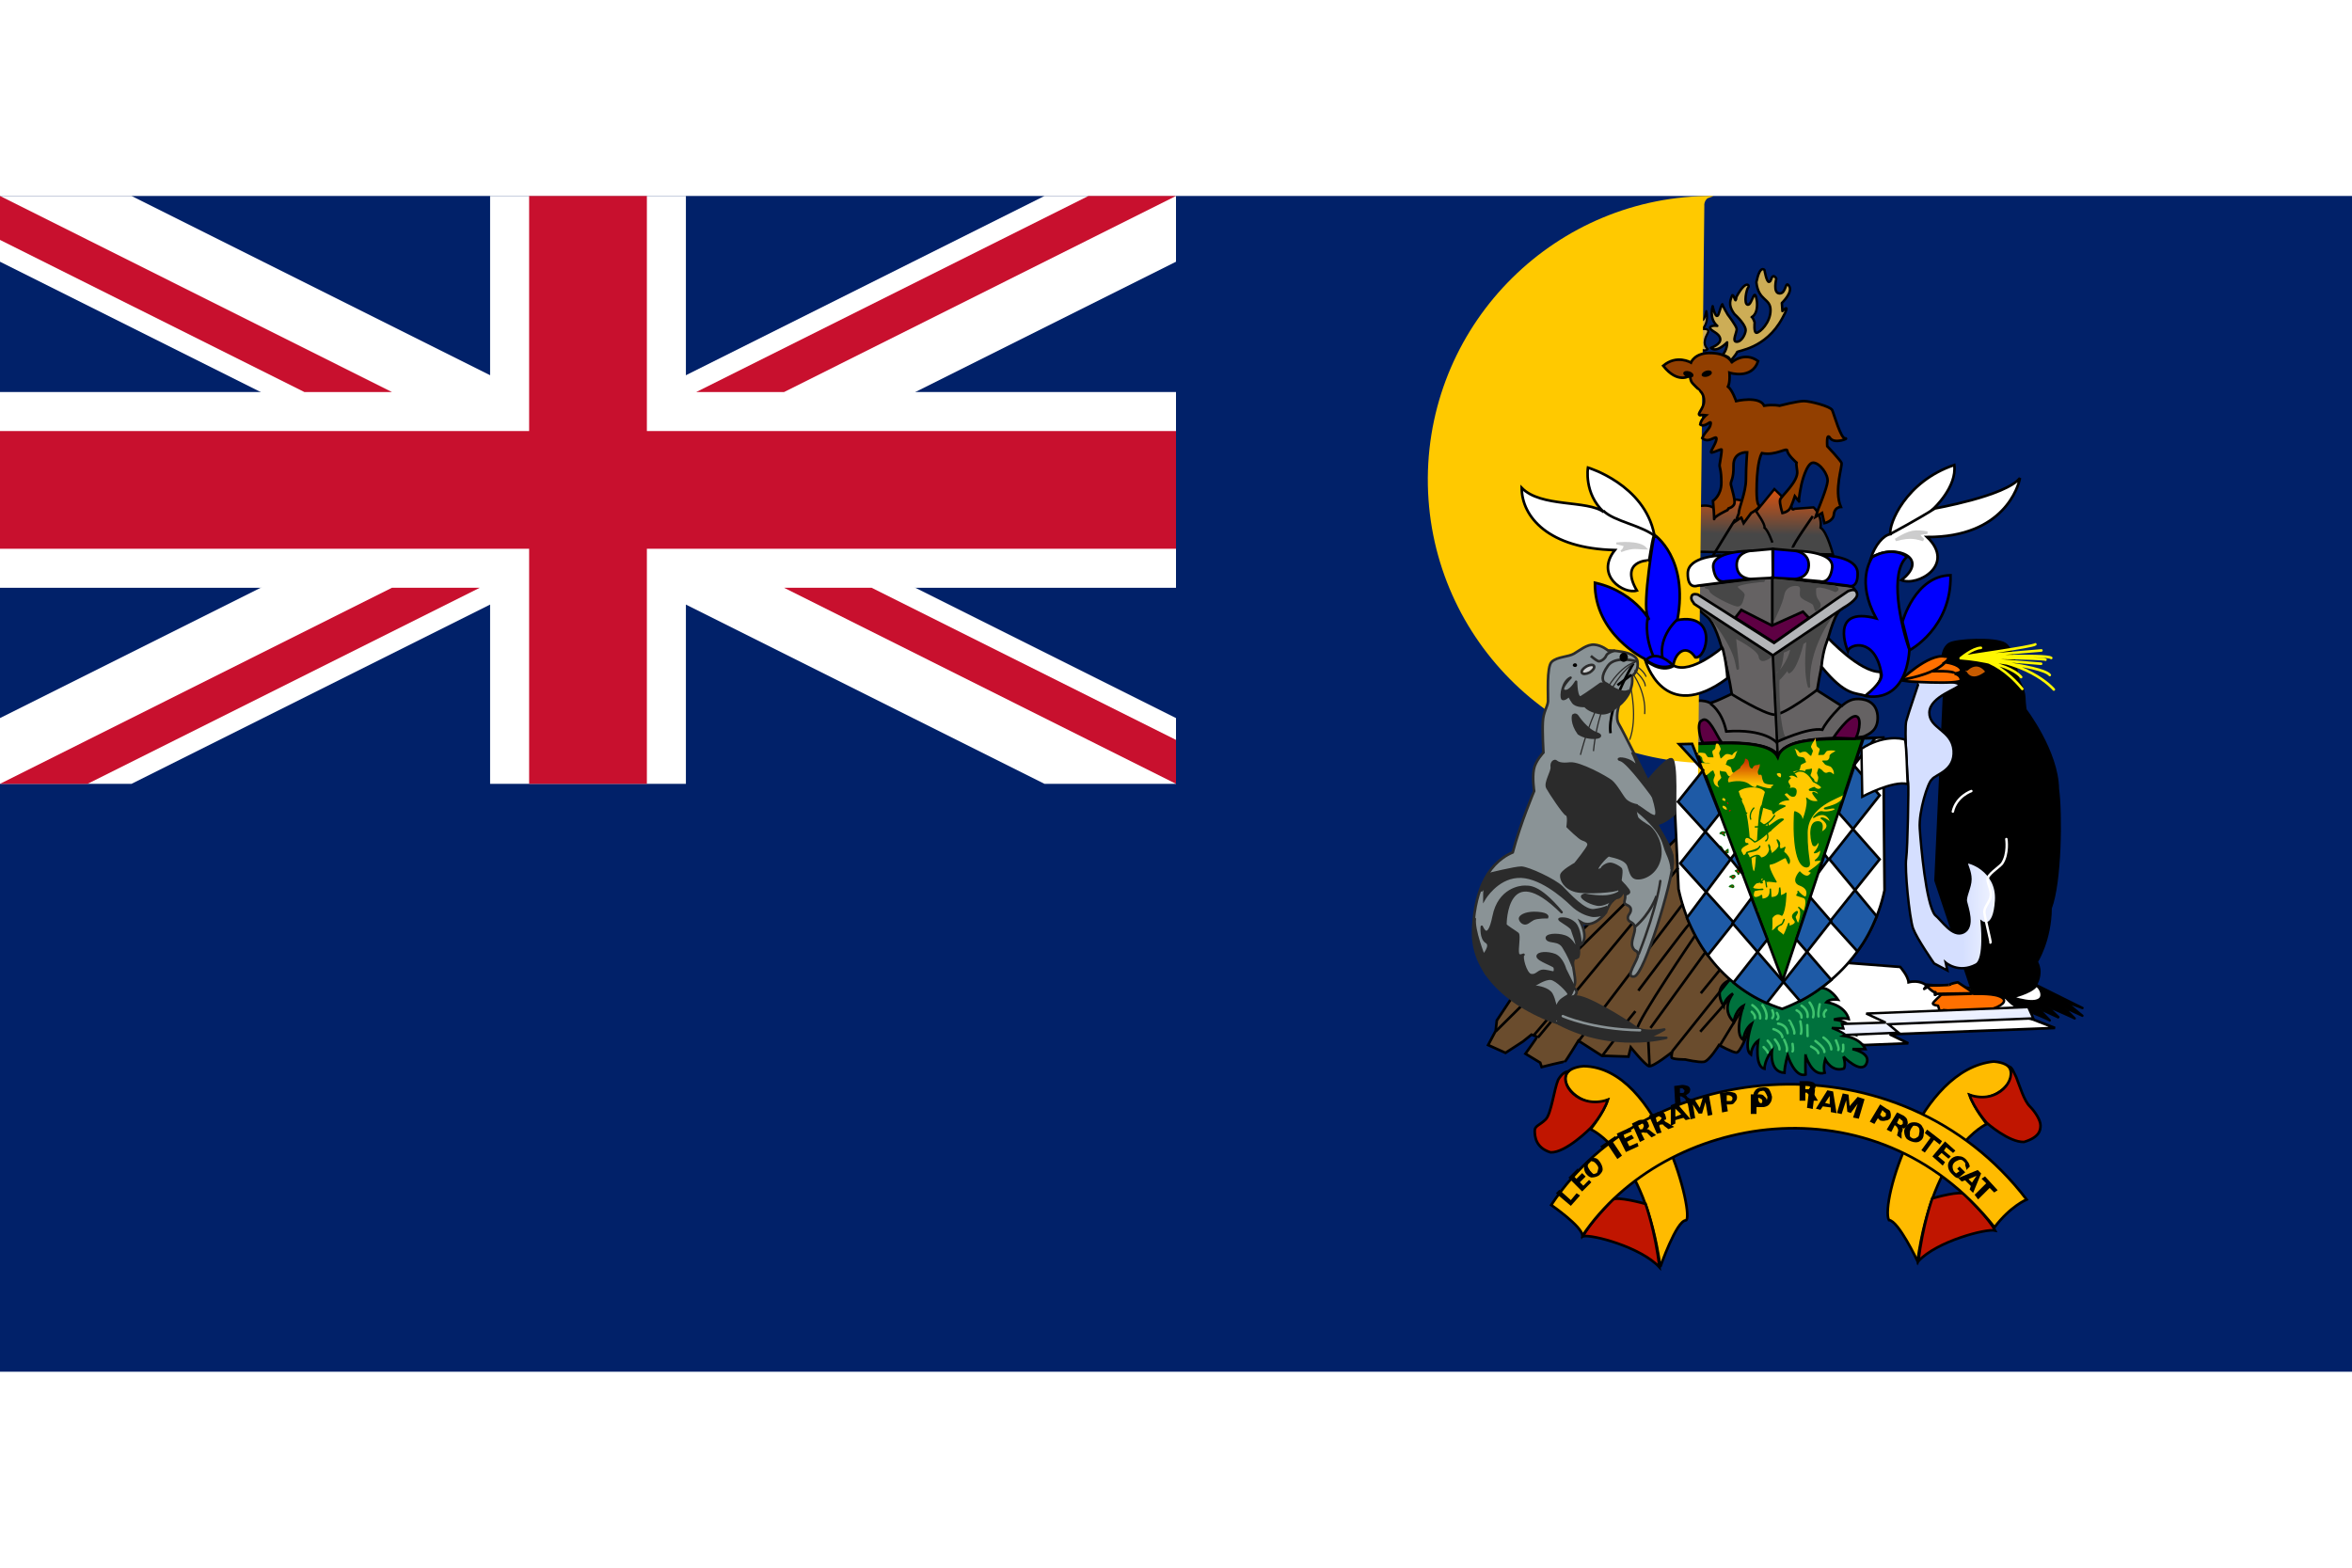 <?xml version="1.0" encoding="UTF-8"?>
<svg xmlns="http://www.w3.org/2000/svg" xmlns:xlink="http://www.w3.org/1999/xlink" width="24px" height="16px" viewBox="0 0 32 16" version="1.1">
<defs>
<g>
<symbol overflow="visible" id="glyph0-0">
<path style="stroke:none;" d="M 0.062 0.031 L -0.188 -0.188 L -0.078 -0.328 L 0.172 -0.109 Z M 0.062 0 L 0.156 -0.109 L -0.062 -0.297 L -0.156 -0.188 Z M 0.062 0 "/>
</symbol>
<symbol overflow="visible" id="glyph0-1">
<path style="stroke:none;" d="M -0.188 -0.203 L -0.141 -0.25 L 0.016 -0.109 L 0.094 -0.203 L 0.141 -0.172 L 0.016 -0.031 Z M -0.188 -0.203 "/>
</symbol>
<symbol overflow="visible" id="glyph1-0">
<path style="stroke:none;" d="M 0.062 0.031 L -0.172 -0.203 L -0.047 -0.328 L 0.188 -0.094 Z M 0.062 0 L 0.156 -0.094 L -0.047 -0.297 L -0.141 -0.203 Z M 0.062 0 "/>
</symbol>
<symbol overflow="visible" id="glyph1-1">
<path style="stroke:none;" d="M -0.156 -0.219 L -0.031 -0.344 L 0 -0.312 L -0.078 -0.234 L -0.047 -0.203 L 0.031 -0.281 L 0.078 -0.234 L 0 -0.156 L 0.047 -0.109 L 0.125 -0.188 L 0.156 -0.156 L 0.031 -0.031 Z M -0.156 -0.219 "/>
</symbol>
<symbol overflow="visible" id="glyph2-0">
<path style="stroke:none;" d="M 0.047 0.031 L -0.125 -0.219 L 0.016 -0.312 L 0.188 -0.062 Z M 0.062 0.016 L 0.172 -0.062 L 0 -0.281 L -0.109 -0.203 Z M 0.062 0.016 "/>
</symbol>
<symbol overflow="visible" id="glyph2-1">
<path style="stroke:none;" d="M 0 -0.25 C -0.02 -0.238 -0.031 -0.223 -0.031 -0.203 C -0.031 -0.191 -0.02 -0.172 0 -0.141 C 0.02 -0.117 0.035 -0.102 0.047 -0.094 C 0.055 -0.094 0.07 -0.098 0.094 -0.109 C 0.102 -0.129 0.109 -0.145 0.109 -0.156 C 0.117 -0.176 0.113 -0.195 0.094 -0.219 C 0.07 -0.25 0.051 -0.266 0.031 -0.266 C 0.02 -0.273 0.008 -0.27 0 -0.25 Z M -0.031 -0.281 C 0 -0.312 0.031 -0.32 0.062 -0.312 C 0.094 -0.312 0.117 -0.289 0.141 -0.25 C 0.16 -0.219 0.172 -0.188 0.172 -0.156 C 0.172 -0.133 0.156 -0.109 0.125 -0.078 C 0.094 -0.055 0.055 -0.047 0.016 -0.047 C -0.016 -0.055 -0.039 -0.078 -0.062 -0.109 C -0.082 -0.148 -0.086 -0.18 -0.078 -0.203 C -0.078 -0.234 -0.062 -0.258 -0.031 -0.281 Z M -0.031 -0.281 "/>
</symbol>
<symbol overflow="visible" id="glyph3-0">
<path style="stroke:none;" d="M 0.047 0.031 L -0.125 -0.234 L 0.031 -0.328 L 0.203 -0.062 Z M 0.062 0.016 L 0.188 -0.078 L 0.016 -0.312 L -0.109 -0.219 Z M 0.062 0.016 "/>
</symbol>
<symbol overflow="visible" id="glyph3-1">
<path style="stroke:none;" d="M -0.156 -0.219 L 0.047 -0.359 L 0.078 -0.328 L 0.016 -0.281 L 0.141 -0.094 L 0.078 -0.047 L -0.047 -0.234 L -0.125 -0.188 Z M -0.156 -0.219 "/>
</symbol>
<symbol overflow="visible" id="glyph4-0">
<path style="stroke:none;" d="M 0.047 0.062 L -0.094 -0.234 L 0.078 -0.328 L 0.219 -0.031 Z M 0.047 0.031 L 0.188 -0.031 L 0.062 -0.297 L -0.078 -0.234 Z M 0.047 0.031 "/>
</symbol>
<symbol overflow="visible" id="glyph4-1">
<path style="stroke:none;" d="M -0.094 -0.266 L 0.078 -0.344 L 0.109 -0.297 L 0 -0.25 L 0.016 -0.203 L 0.109 -0.25 L 0.141 -0.203 L 0.047 -0.156 L 0.078 -0.094 L 0.188 -0.141 L 0.203 -0.094 L 0.031 -0.016 Z M -0.094 -0.266 "/>
</symbol>
<symbol overflow="visible" id="glyph5-0">
<path style="stroke:none;" d="M 0.047 0.062 L -0.094 -0.234 L 0.078 -0.312 L 0.219 -0.016 Z M 0.047 0.031 L 0.188 -0.031 L 0.078 -0.297 L -0.062 -0.234 Z M 0.047 0.031 "/>
</symbol>
<symbol overflow="visible" id="glyph5-1">
<path style="stroke:none;" d="M 0.062 -0.188 C 0.07 -0.195 0.078 -0.207 0.078 -0.219 C 0.086 -0.227 0.086 -0.238 0.078 -0.25 C 0.078 -0.258 0.07 -0.266 0.062 -0.266 C 0.051 -0.266 0.039 -0.258 0.031 -0.25 L 0 -0.25 L 0.031 -0.188 Z M 0.047 -0.141 L 0.094 -0.047 L 0.031 -0.016 L -0.078 -0.266 L 0.016 -0.312 C 0.047 -0.32 0.07 -0.32 0.094 -0.312 C 0.113 -0.312 0.129 -0.301 0.141 -0.281 C 0.148 -0.258 0.156 -0.242 0.156 -0.234 C 0.156 -0.223 0.145 -0.207 0.125 -0.188 C 0.133 -0.188 0.141 -0.188 0.141 -0.188 C 0.148 -0.188 0.164 -0.176 0.188 -0.156 L 0.25 -0.109 L 0.188 -0.078 L 0.125 -0.141 C 0.113 -0.141 0.102 -0.141 0.094 -0.141 C 0.082 -0.148 0.07 -0.148 0.062 -0.141 Z M 0.047 -0.141 "/>
</symbol>
<symbol overflow="visible" id="glyph6-0">
<path style="stroke:none;" d="M 0.047 0.062 L -0.078 -0.234 L 0.094 -0.312 L 0.219 -0.016 Z M 0.047 0.031 L 0.188 -0.016 L 0.078 -0.281 L -0.062 -0.234 Z M 0.047 0.031 "/>
</symbol>
<symbol overflow="visible" id="glyph6-1">
<path style="stroke:none;" d="M 0.062 -0.188 C 0.07 -0.195 0.078 -0.203 0.078 -0.203 C 0.086 -0.211 0.094 -0.223 0.094 -0.234 C 0.082 -0.242 0.07 -0.25 0.062 -0.25 C 0.062 -0.258 0.055 -0.258 0.047 -0.25 L 0.016 -0.234 L 0.031 -0.172 Z M 0.062 -0.125 L 0.094 -0.031 L 0.031 -0.016 L -0.078 -0.266 L 0.016 -0.297 C 0.047 -0.316 0.07 -0.32 0.094 -0.312 C 0.113 -0.312 0.129 -0.301 0.141 -0.281 C 0.148 -0.258 0.156 -0.238 0.156 -0.219 C 0.156 -0.207 0.145 -0.203 0.125 -0.203 C 0.133 -0.191 0.145 -0.18 0.156 -0.172 C 0.164 -0.172 0.176 -0.164 0.188 -0.156 L 0.266 -0.109 L 0.188 -0.078 L 0.125 -0.125 C 0.125 -0.133 0.117 -0.141 0.109 -0.141 C 0.098 -0.141 0.086 -0.141 0.078 -0.141 Z M 0.062 -0.125 "/>
</symbol>
<symbol overflow="visible" id="glyph7-0">
<path style="stroke:none;" d="M 0.016 0.062 L 0 -0.266 L 0.188 -0.281 L 0.203 0.047 Z M 0.047 0.047 L 0.188 0.031 L 0.172 -0.266 L 0.031 -0.25 Z M 0.047 0.047 "/>
</symbol>
<symbol overflow="visible" id="glyph7-1">
<path style="stroke:none;" d="M 0.125 -0.172 C 0.133 -0.172 0.141 -0.172 0.141 -0.172 C 0.148 -0.18 0.156 -0.191 0.156 -0.203 C 0.156 -0.211 0.148 -0.219 0.141 -0.219 C 0.141 -0.227 0.133 -0.234 0.125 -0.234 L 0.094 -0.234 L 0.094 -0.172 Z M 0.094 -0.125 L 0.109 -0.016 L 0.031 0 L 0.016 -0.266 L 0.125 -0.281 C 0.156 -0.281 0.18 -0.273 0.203 -0.266 C 0.223 -0.254 0.234 -0.238 0.234 -0.219 C 0.234 -0.195 0.227 -0.18 0.219 -0.172 C 0.207 -0.16 0.191 -0.148 0.172 -0.141 C 0.18 -0.141 0.188 -0.133 0.188 -0.125 C 0.195 -0.113 0.211 -0.102 0.234 -0.094 L 0.281 -0.016 L 0.203 -0.016 L 0.172 -0.078 C 0.16 -0.098 0.148 -0.109 0.141 -0.109 C 0.129 -0.117 0.117 -0.125 0.109 -0.125 Z M 0.094 -0.125 "/>
</symbol>
<symbol overflow="visible" id="glyph8-0">
<path style="stroke:none;" d="M 0.016 0.062 L 0.016 -0.266 L 0.203 -0.266 L 0.203 0.062 Z M 0.047 0.047 L 0.188 0.047 L 0.188 -0.25 L 0.047 -0.25 Z M 0.047 0.047 "/>
</symbol>
<symbol overflow="visible" id="glyph8-1">
<path style="stroke:none;" d="M 0.141 -0.156 C 0.148 -0.156 0.156 -0.156 0.156 -0.156 C 0.164 -0.164 0.172 -0.176 0.172 -0.188 C 0.172 -0.195 0.164 -0.203 0.156 -0.203 C 0.156 -0.211 0.148 -0.219 0.141 -0.219 L 0.109 -0.219 L 0.109 -0.156 Z M 0.109 -0.109 L 0.109 0 L 0.031 0 L 0.031 -0.266 L 0.141 -0.266 C 0.172 -0.266 0.195 -0.258 0.219 -0.25 C 0.238 -0.238 0.25 -0.223 0.25 -0.203 C 0.25 -0.18 0.242 -0.164 0.234 -0.156 C 0.223 -0.145 0.207 -0.133 0.188 -0.125 C 0.195 -0.125 0.203 -0.117 0.203 -0.109 C 0.211 -0.098 0.223 -0.086 0.234 -0.078 L 0.281 0 L 0.203 0 L 0.172 -0.062 C 0.16 -0.082 0.148 -0.094 0.141 -0.094 C 0.141 -0.102 0.133 -0.109 0.125 -0.109 Z M 0.109 -0.109 "/>
</symbol>
<symbol overflow="visible" id="glyph8-2">
<path style="stroke:none;" d="M 0.031 -0.266 L 0.156 -0.266 C 0.188 -0.266 0.207 -0.254 0.219 -0.234 C 0.238 -0.223 0.25 -0.203 0.25 -0.172 C 0.25 -0.148 0.238 -0.129 0.219 -0.109 C 0.207 -0.098 0.188 -0.094 0.156 -0.094 L 0.109 -0.094 L 0.109 0 L 0.031 0 Z M 0.109 -0.219 L 0.109 -0.141 L 0.141 -0.141 C 0.148 -0.141 0.16 -0.141 0.172 -0.141 C 0.18 -0.148 0.188 -0.16 0.188 -0.172 C 0.188 -0.191 0.18 -0.203 0.172 -0.203 C 0.16 -0.211 0.148 -0.219 0.141 -0.219 Z M 0.109 -0.219 "/>
</symbol>
<symbol overflow="visible" id="glyph9-0">
<path style="stroke:none;" d="M -0.016 0.078 L 0.141 -0.219 L 0.297 -0.141 L 0.141 0.156 Z M 0.016 0.062 L 0.141 0.141 L 0.281 -0.125 L 0.156 -0.203 Z M 0.016 0.062 "/>
</symbol>
<symbol overflow="visible" id="glyph9-1">
<path style="stroke:none;" d="M 0.188 -0.062 C 0.207 -0.051 0.219 -0.047 0.219 -0.047 C 0.227 -0.047 0.238 -0.051 0.25 -0.062 C 0.25 -0.07 0.25 -0.082 0.25 -0.094 C 0.25 -0.102 0.238 -0.113 0.219 -0.125 L 0.203 -0.141 L 0.172 -0.078 Z M 0.141 -0.047 L 0.094 0.047 L 0.031 0.016 L 0.172 -0.219 L 0.266 -0.172 C 0.297 -0.148 0.312 -0.129 0.312 -0.109 C 0.32 -0.086 0.32 -0.066 0.312 -0.047 C 0.301 -0.023 0.285 -0.008 0.266 0 C 0.254 0 0.242 -0.004 0.234 -0.016 C 0.242 -0.004 0.25 0.004 0.25 0.016 C 0.25 0.023 0.242 0.039 0.234 0.062 L 0.234 0.141 L 0.172 0.094 L 0.188 0.031 C 0.188 0.008 0.18 -0.004 0.172 -0.016 C 0.172 -0.023 0.164 -0.031 0.156 -0.031 Z M 0.141 -0.047 "/>
</symbol>
<symbol overflow="visible" id="glyph10-0">
<path style="stroke:none;" d="M -0.031 0.062 L 0.188 -0.188 L 0.328 -0.078 L 0.109 0.172 Z M 0 0.062 L 0.109 0.156 L 0.297 -0.062 L 0.188 -0.156 Z M 0 0.062 "/>
</symbol>
<symbol overflow="visible" id="glyph10-1">
<path style="stroke:none;" d="M 0.203 -0.188 L 0.344 -0.062 L 0.312 -0.031 L 0.219 -0.109 L 0.188 -0.062 L 0.281 0.016 L 0.25 0.047 L 0.156 -0.031 L 0.109 0.016 L 0.203 0.094 L 0.172 0.141 L 0.031 0.016 Z M 0.203 -0.188 "/>
</symbol>
<symbol overflow="visible" id="glyph11-0">
<path style="stroke:none;" d="M 0 0.062 L 0.062 -0.25 L 0.25 -0.219 L 0.188 0.094 Z M 0.047 0.047 L 0.172 0.078 L 0.203 -0.203 L 0.078 -0.234 Z M 0.047 0.047 "/>
</symbol>
<symbol overflow="visible" id="glyph11-1">
<path style="stroke:none;" d="M 0.188 -0.188 C 0.164 -0.195 0.148 -0.191 0.141 -0.172 C 0.129 -0.16 0.117 -0.141 0.109 -0.109 C 0.109 -0.086 0.109 -0.066 0.109 -0.047 C 0.117 -0.035 0.133 -0.023 0.156 -0.016 C 0.176 -0.016 0.191 -0.02 0.203 -0.031 C 0.223 -0.039 0.234 -0.055 0.234 -0.078 C 0.242 -0.109 0.242 -0.133 0.234 -0.156 C 0.223 -0.176 0.207 -0.188 0.188 -0.188 Z M 0.203 -0.234 C 0.242 -0.223 0.27 -0.203 0.281 -0.172 C 0.301 -0.148 0.305 -0.117 0.297 -0.078 C 0.297 -0.035 0.281 -0.004 0.25 0.016 C 0.227 0.035 0.195 0.039 0.156 0.031 C 0.113 0.02 0.082 0.004 0.062 -0.016 C 0.039 -0.047 0.031 -0.082 0.031 -0.125 C 0.039 -0.164 0.062 -0.195 0.094 -0.219 C 0.125 -0.238 0.16 -0.242 0.203 -0.234 Z M 0.203 -0.234 "/>
</symbol>
<symbol overflow="visible" id="glyph12-0">
<path style="stroke:none;" d="M 0.031 0.062 L -0.016 -0.25 L 0.156 -0.281 L 0.203 0.031 Z M 0.031 0.047 L 0.172 0.016 L 0.141 -0.266 L 0 -0.234 Z M 0.031 0.047 "/>
</symbol>
<symbol overflow="visible" id="glyph12-1">
<path style="stroke:none;" d="M 0.109 -0.234 C 0.086 -0.234 0.07 -0.223 0.062 -0.203 C 0.051 -0.191 0.051 -0.172 0.062 -0.141 C 0.062 -0.117 0.066 -0.098 0.078 -0.078 C 0.098 -0.066 0.117 -0.062 0.141 -0.062 C 0.16 -0.07 0.172 -0.082 0.172 -0.094 C 0.18 -0.113 0.188 -0.133 0.188 -0.156 C 0.176 -0.188 0.164 -0.207 0.156 -0.219 C 0.145 -0.238 0.129 -0.242 0.109 -0.234 Z M 0.109 -0.281 C 0.148 -0.289 0.18 -0.285 0.203 -0.266 C 0.223 -0.242 0.238 -0.207 0.25 -0.156 C 0.25 -0.113 0.238 -0.082 0.219 -0.062 C 0.207 -0.039 0.18 -0.023 0.141 -0.016 C 0.098 -0.016 0.062 -0.02 0.031 -0.031 C 0.008 -0.051 0 -0.082 0 -0.125 C -0.008 -0.176 -0.004 -0.211 0.016 -0.234 C 0.035 -0.266 0.066 -0.281 0.109 -0.281 Z M 0.109 -0.281 "/>
</symbol>
<symbol overflow="visible" id="glyph13-0">
<path style="stroke:none;" d="M 0.031 0.062 L -0.078 -0.25 L 0.094 -0.312 L 0.203 0 Z M 0.047 0.031 L 0.188 -0.016 L 0.094 -0.297 L -0.047 -0.25 Z M 0.047 0.031 "/>
</symbol>
<symbol overflow="visible" id="glyph13-1">
<path style="stroke:none;" d="M 0.172 -0.109 L 0.062 -0.078 L 0.062 -0.031 L 0 0 L 0 -0.281 L 0.078 -0.312 L 0.266 -0.094 L 0.203 -0.078 Z M 0.062 -0.125 L 0.141 -0.156 L 0.062 -0.234 Z M 0.062 -0.125 "/>
</symbol>
<symbol overflow="visible" id="glyph14-0">
<path style="stroke:none;" d="M -0.031 0.062 L 0.203 -0.172 L 0.328 -0.047 L 0.094 0.188 Z M 0 0.062 L 0.094 0.156 L 0.297 -0.047 L 0.203 -0.141 Z M 0 0.062 "/>
</symbol>
<symbol overflow="visible" id="glyph14-1">
<path style="stroke:none;" d="M 0.172 0.109 L 0.094 0.031 L 0.047 0.047 L 0 0 L 0.266 -0.109 L 0.312 -0.062 L 0.203 0.203 L 0.156 0.156 Z M 0.141 0.016 L 0.188 0.062 L 0.25 -0.031 Z M 0.141 0.016 "/>
</symbol>
<symbol overflow="visible" id="glyph15-0">
<path style="stroke:none;" d="M 0 0.062 L 0.062 -0.25 L 0.25 -0.203 L 0.188 0.109 Z M 0.031 0.062 L 0.172 0.078 L 0.234 -0.203 L 0.094 -0.219 Z M 0.031 0.062 "/>
</symbol>
<symbol overflow="visible" id="glyph15-1">
<path style="stroke:none;" d="M 0.203 -0.016 L 0.094 -0.031 L 0.062 0.016 L 0 0 L 0.156 -0.25 L 0.234 -0.234 L 0.281 0.062 L 0.203 0.047 Z M 0.125 -0.078 L 0.188 -0.062 L 0.188 -0.172 Z M 0.125 -0.078 "/>
</symbol>
<symbol overflow="visible" id="glyph16-0">
<path style="stroke:none;" d="M 0.031 0.062 L -0.031 -0.25 L 0.156 -0.281 L 0.219 0.031 Z M 0.062 0.047 L 0.203 0.016 L 0.141 -0.266 L 0 -0.234 Z M 0.062 0.047 "/>
</symbol>
<symbol overflow="visible" id="glyph16-1">
<path style="stroke:none;" d="M -0.016 -0.266 L 0.078 -0.281 L 0.156 -0.156 L 0.203 -0.312 L 0.281 -0.328 L 0.328 -0.062 L 0.266 -0.047 L 0.234 -0.234 L 0.188 -0.078 L 0.141 -0.078 L 0.062 -0.203 L 0.094 -0.016 L 0.031 0 Z M -0.016 -0.266 "/>
</symbol>
<symbol overflow="visible" id="glyph17-0">
<path style="stroke:none;" d="M 0.016 0.062 L -0.016 -0.266 L 0.172 -0.281 L 0.203 0.047 Z M 0.047 0.047 L 0.188 0.031 L 0.156 -0.266 L 0.016 -0.25 Z M 0.047 0.047 "/>
</symbol>
<symbol overflow="visible" id="glyph17-1">
<path style="stroke:none;" d="M 0 -0.266 L 0.125 -0.281 C 0.156 -0.281 0.18 -0.273 0.203 -0.266 C 0.223 -0.254 0.234 -0.234 0.234 -0.203 C 0.234 -0.18 0.223 -0.16 0.203 -0.141 C 0.191 -0.117 0.172 -0.109 0.141 -0.109 L 0.094 -0.109 L 0.109 -0.016 L 0.031 0 Z M 0.094 -0.234 L 0.094 -0.156 L 0.125 -0.156 C 0.133 -0.156 0.145 -0.156 0.156 -0.156 C 0.164 -0.164 0.172 -0.176 0.172 -0.188 C 0.172 -0.207 0.164 -0.219 0.156 -0.219 C 0.145 -0.227 0.133 -0.234 0.125 -0.234 Z M 0.094 -0.234 "/>
</symbol>
<symbol overflow="visible" id="glyph18-0">
<path style="stroke:none;" d="M -0.016 0.078 L 0.141 -0.219 L 0.297 -0.141 L 0.141 0.156 Z M 0.016 0.062 L 0.141 0.141 L 0.281 -0.125 L 0.156 -0.203 Z M 0.016 0.062 "/>
</symbol>
<symbol overflow="visible" id="glyph18-1">
<path style="stroke:none;" d="M 0.172 -0.219 L 0.266 -0.156 C 0.297 -0.145 0.312 -0.129 0.312 -0.109 C 0.32 -0.086 0.32 -0.062 0.312 -0.031 C 0.289 -0.008 0.27 0 0.25 0 C 0.227 0.008 0.203 0.008 0.172 0 L 0.141 -0.031 L 0.094 0.047 L 0.031 0.016 Z M 0.203 -0.141 L 0.172 -0.078 L 0.203 -0.047 C 0.211 -0.047 0.219 -0.047 0.219 -0.047 C 0.227 -0.047 0.238 -0.051 0.25 -0.062 C 0.25 -0.07 0.25 -0.082 0.25 -0.094 C 0.25 -0.102 0.242 -0.109 0.234 -0.109 Z M 0.203 -0.141 "/>
</symbol>
<symbol overflow="visible" id="glyph19-0">
<path style="stroke:none;" d="M 0.016 0.062 L 0.047 -0.266 L 0.234 -0.25 L 0.203 0.078 Z M 0.047 0.047 L 0.188 0.062 L 0.219 -0.219 L 0.078 -0.234 Z M 0.047 0.047 "/>
</symbol>
<symbol overflow="visible" id="glyph19-1">
<path style="stroke:none;" d="M 0.062 -0.266 L 0.141 -0.25 L 0.109 0.016 L 0.031 0 Z M 0.062 -0.266 "/>
</symbol>
<symbol overflow="visible" id="glyph20-0">
<path style="stroke:none;" d="M -0.031 0.062 L 0.203 -0.156 L 0.328 -0.031 L 0.094 0.188 Z M 0 0.062 L 0.094 0.172 L 0.297 -0.031 L 0.203 -0.141 Z M 0 0.062 "/>
</symbol>
<symbol overflow="visible" id="glyph20-1">
<path style="stroke:none;" d="M 0.203 -0.188 L 0.375 0 L 0.328 0.031 L 0.266 -0.031 L 0.109 0.125 L 0.062 0.062 L 0.219 -0.094 L 0.156 -0.156 Z M 0.203 -0.188 "/>
</symbol>
<symbol overflow="visible" id="glyph21-0">
<path style="stroke:none;" d="M -0.016 0.062 L 0.172 -0.188 L 0.312 -0.078 L 0.125 0.172 Z M 0 0.062 L 0.125 0.141 L 0.297 -0.078 L 0.172 -0.156 Z M 0 0.062 "/>
</symbol>
<symbol overflow="visible" id="glyph21-1">
<path style="stroke:none;" d="M 0.156 -0.219 L 0.359 -0.062 L 0.328 -0.016 L 0.25 -0.078 L 0.125 0.094 L 0.078 0.062 L 0.203 -0.109 L 0.125 -0.172 Z M 0.156 -0.219 "/>
</symbol>
<symbol overflow="visible" id="glyph22-0">
<path style="stroke:none;" d="M 0 0.062 L 0.094 -0.25 L 0.266 -0.188 L 0.172 0.125 Z M 0.016 0.062 L 0.156 0.094 L 0.234 -0.188 L 0.094 -0.219 Z M 0.016 0.062 "/>
</symbol>
<symbol overflow="visible" id="glyph22-1">
<path style="stroke:none;" d="M 0.109 -0.25 L 0.188 -0.234 L 0.203 -0.078 L 0.312 -0.203 L 0.406 -0.172 L 0.328 0.094 L 0.25 0.078 L 0.312 -0.109 L 0.219 0.016 L 0.172 0 L 0.156 -0.156 L 0.094 0.031 L 0.031 0.016 Z M 0.109 -0.25 "/>
</symbol>
<symbol overflow="visible" id="glyph23-0">
<path style="stroke:none;" d="M -0.031 0.062 L 0.203 -0.156 L 0.328 -0.016 L 0.094 0.203 Z M 0 0.062 L 0.094 0.172 L 0.312 -0.016 L 0.219 -0.125 Z M 0 0.062 "/>
</symbol>
<symbol overflow="visible" id="glyph23-1">
<path style="stroke:none;" d="M 0.203 0.188 C 0.18 0.188 0.16 0.176 0.141 0.156 C 0.129 0.145 0.117 0.133 0.109 0.125 C 0.078 0.094 0.062 0.055 0.062 0.016 C 0.062 -0.016 0.078 -0.047 0.109 -0.078 C 0.148 -0.109 0.188 -0.117 0.219 -0.109 C 0.25 -0.109 0.281 -0.094 0.312 -0.062 C 0.32 -0.051 0.332 -0.035 0.344 -0.016 C 0.352 0.004 0.359 0.02 0.359 0.031 L 0.312 0.078 C 0.312 0.055 0.305 0.035 0.297 0.016 C 0.297 -0.004 0.297 -0.016 0.297 -0.016 C 0.273 -0.047 0.254 -0.062 0.234 -0.062 C 0.211 -0.062 0.188 -0.051 0.156 -0.031 C 0.133 -0.008 0.125 0.008 0.125 0.031 C 0.125 0.051 0.129 0.07 0.141 0.094 C 0.148 0.102 0.156 0.109 0.156 0.109 C 0.164 0.117 0.172 0.125 0.172 0.125 L 0.219 0.094 L 0.188 0.062 L 0.219 0.031 L 0.297 0.109 Z M 0.203 0.188 "/>
</symbol>
</g>
<linearGradient id="linear0" gradientUnits="userSpaceOnUse" x1="109.34" y1="218.47" x2="110.94" y2="173.45" gradientTransform="matrix(1.51,0,0,0.652,40.513,0.006)">
<stop offset="0" style="stop-color:rgb(27.843%,27.843%,27.843%);stop-opacity:1;"/>
<stop offset="1" style="stop-color:rgb(100%,33.333%,0%);stop-opacity:1;"/>
</linearGradient>
<linearGradient id="linear1" gradientUnits="userSpaceOnUse" x1="125.91" y1="316.38" x2="126.02" y2="337.23" gradientTransform="matrix(0.033,0,0,0.021,20.76,0.917)">
<stop offset="0" style="stop-color:rgb(70.98%,0%,0%);stop-opacity:1;"/>
<stop offset="1" style="stop-color:rgb(100%,77.255%,0%);stop-opacity:1;"/>
</linearGradient>
<linearGradient id="linear2" gradientUnits="userSpaceOnUse" x1="407.87" y1="149.38" x2="456.4" y2="147.35" gradientTransform="matrix(0.559,0,0,1.761,40.513,0.006)">
<stop offset="0" style="stop-color:rgb(83.529%,87.451%,100%);stop-opacity:1;"/>
<stop offset="1" style="stop-color:rgb(100%,100%,100%);stop-opacity:1;"/>
</linearGradient>
<linearGradient id="linear3" gradientUnits="userSpaceOnUse" x1="215.83" y1="102.99" x2="228.97" y2="102.99" gradientTransform="matrix(0.741,0,0,1.329,40.513,0.006)">
<stop offset="0" style="stop-color:rgb(27.843%,27.843%,27.843%);stop-opacity:1;"/>
<stop offset="1" style="stop-color:rgb(100%,33.333%,0%);stop-opacity:1;"/>
</linearGradient>
<linearGradient id="linear4" gradientUnits="userSpaceOnUse" x1="117.6" y1="1040.4" x2="78.221" y2="1003.7" gradientTransform="matrix(2.563,0,0,0.384,40.513,0.006)">
<stop offset="0" style="stop-color:rgb(83.529%,87.451%,100%);stop-opacity:1;"/>
<stop offset="1" style="stop-color:rgb(100%,100%,100%);stop-opacity:1;"/>
</linearGradient>
<linearGradient id="linear5" gradientUnits="userSpaceOnUse" x1="264.72" y1="245.98" x2="255.03" y2="226.38" gradientTransform="matrix(0.886,0,0,1.111,40.513,0.006)">
<stop offset="0" style="stop-color:rgb(83.529%,87.451%,100%);stop-opacity:1;"/>
<stop offset="1" style="stop-color:rgb(100%,100%,100%);stop-opacity:1;"/>
</linearGradient>
</defs>
<g id="surface1">
<rect x="0" y="0" width="32" height="16" style="fill:rgb(0.392%,12.941%,41.176%);fill-opacity:1;stroke:none;"/>
<path style=" stroke:none;fill-rule:nonzero;fill:rgb(100%,100%,100%);fill-opacity:1;" d="M 0 0 L 0 0.895 L 14.211 8 L 16 8 L 16 7.105 L 1.789 0 Z M 16 0 L 16 0.895 L 1.789 8 L 0 8 L 0 7.105 L 14.211 0 Z M 16 0 "/>
<path style=" stroke:none;fill-rule:nonzero;fill:rgb(100%,100%,100%);fill-opacity:1;" d="M 6.668 0 L 6.668 8 L 9.332 8 L 9.332 0 Z M 0 2.668 L 0 5.332 L 16 5.332 L 16 2.668 Z M 0 2.668 "/>
<path style=" stroke:none;fill-rule:nonzero;fill:rgb(78.431%,6.275%,18.039%);fill-opacity:1;" d="M 0 3.199 L 0 4.801 L 16 4.801 L 16 3.199 Z M 7.199 0 L 7.199 8 L 8.801 8 L 8.801 0 Z M 0 8 L 5.332 5.332 L 6.527 5.332 L 1.191 8 Z M 0 0 L 5.332 2.668 L 4.141 2.668 L 0 0.598 Z M 9.473 2.668 L 14.809 0 L 16 0 L 10.668 2.668 Z M 16 8 L 10.668 5.332 L 11.859 5.332 L 16 7.402 Z M 16 8 "/>
<path style="fill-rule:nonzero;fill:rgb(41.569%,29.804%,17.647%);fill-opacity:1;stroke-width:0.828;stroke-linecap:butt;stroke-linejoin:miter;stroke:rgb(0%,0%,0%);stroke-opacity:1;stroke-miterlimit:4;" d="M 552.704 265.594 C 552.704 265.594 550.598 271.088 549.408 271.088 C 548.218 271.088 543.915 268.707 543.915 268.707 C 543.915 268.707 540.802 273.743 539.154 274.017 C 537.506 274.292 533.203 273.285 533.203 273.285 C 533.203 273.285 529.083 273.285 528.9 272.644 C 528.809 272.095 529.083 270.905 529.083 270.905 C 529.083 270.905 523.132 275.665 521.759 275.391 C 520.477 275.024 515.991 269.44 515.991 269.44 L 515.259 272.369 L 506.836 272.095 L 499.42 267.334 C 499.42 267.334 495.209 274.2 495.117 274.017 C 494.934 273.834 487.793 275.665 487.793 275.665 L 487.335 274.292 L 482.666 271.454 C 482.666 271.454 486.328 266.327 486.328 266.144 C 486.328 266.052 484.589 265.411 484.589 265.411 L 481.842 267.609 L 476.349 271.179 L 470.856 268.707 L 473.236 264.221 L 473.602 260.925 L 477.905 254.425 L 530.548 203.247 L 556.549 251.129 Z M 552.704 265.594 " transform="matrix(0.043,0,0,0.043,0,0)"/>
<path style="fill-rule:nonzero;fill:rgb(100%,100%,100%);fill-opacity:1;stroke-width:0.828;stroke-linecap:butt;stroke-linejoin:miter;stroke:rgb(0%,0%,0%);stroke-opacity:1;stroke-miterlimit:4;" d="M 590.057 268.707 L 603.79 268.158 L 597.931 265.32 L 650.208 263.306 L 642.883 260.468 L 636.292 251.678 L 609.192 249.573 C 609.192 249.573 607.178 248.016 603.882 248.84 C 603.699 246.735 601.227 243.988 601.227 243.988 L 584.564 242.706 L 574.127 249.847 L 581.177 267.792 Z M 590.057 268.707 " transform="matrix(0.043,0,0,0.043,0,0)"/>
<path style="fill-rule:nonzero;fill:url(#linear0);stroke-width:1.25;stroke-linecap:butt;stroke-linejoin:miter;stroke:rgb(0%,0%,0%);stroke-opacity:1;stroke-miterlimit:4;" d="M 121.375 150.724 L 123.586 143.205 C 123.586 143.205 127.419 136.571 127.419 133.77 C 127.419 130.822 130.368 127.431 130.368 127.431 C 130.368 127.431 139.213 124.777 141.13 130.232 C 150.713 115.784 161.917 129.642 161.917 129.642 L 165.013 125.956 L 171.353 118.143 C 171.353 118.143 180.346 126.694 180.493 128.02 C 180.641 129.495 181.968 128.463 181.968 128.463 L 191.845 127.726 C 191.845 127.726 196.415 131.411 195.531 138.34 C 198.922 140.404 202.018 152.346 202.018 152.346 Z M 121.375 150.724 " transform="matrix(0.026,0,0,0.026,19.686,0.917)"/>
<path style="fill-rule:nonzero;fill:rgb(39.608%,38.431%,38.824%);fill-opacity:1;stroke-width:0.828;stroke-linecap:butt;stroke-linejoin:miter;stroke:rgb(0%,0%,0%);stroke-opacity:1;stroke-miterlimit:4;" d="M 590.057 170.929 C 591.156 170.288 594.452 169.281 594.086 164.429 C 593.628 159.576 589.417 159.027 587.128 159.21 C 584.747 159.393 582.733 161.407 582.733 161.407 L 574.951 156.464 C 574.951 156.464 578.796 132.111 582.916 130.554 C 586.853 127.716 587.494 126.526 587.494 125.885 C 587.494 125.244 586.121 123.596 586.121 123.596 L 560.852 120.667 L 537.048 123.413 C 537.048 123.413 535.217 126.251 535.4 127.441 C 535.675 128.54 535.767 129.73 539.978 133.026 C 544.739 136.688 547.943 157.562 547.943 157.562 C 547.943 157.562 541.26 160.858 540.894 160.4 C 540.527 160.034 538.513 159.576 537.415 159.76 C 536.407 159.943 532.928 161.682 532.928 166.26 C 532.928 170.929 536.407 173.584 536.407 173.584 C 536.407 173.584 559.204 170.929 562.592 177.155 C 565.887 169.647 587.494 172.302 590.057 170.929 Z M 590.057 170.929 " transform="matrix(0.043,0,0,0.043,0,0)"/>
<path style="fill-rule:nonzero;fill:rgb(0%,0%,0%);fill-opacity:1;stroke-width:0.776;stroke-linecap:butt;stroke-linejoin:round;stroke:rgb(0%,0%,0%);stroke-opacity:0.98;stroke-miterlimit:4;" d="M 614.685 145.569 C 614.685 145.569 614.868 142.914 616.791 141.724 C 618.713 140.442 631.348 139.801 634.369 141.724 C 637.39 143.555 638.489 152.893 638.489 152.893 C 638.489 152.893 640.411 156.189 640.503 158.569 C 640.594 160.95 640.869 162.598 640.869 162.598 C 640.869 162.598 650.94 175.781 651.123 187.592 C 652.222 195.648 651.947 217.255 648.834 225.403 C 648.743 235.657 644.44 242.34 644.44 242.34 C 644.44 242.34 645.447 244.08 645.264 246.002 C 645.172 247.925 644.165 249.664 644.165 249.664 L 658.905 256.989 L 653.503 254.974 C 653.503 254.974 659.088 259.644 658.905 259.46 C 658.813 259.369 652.771 256.622 652.771 256.622 L 656.433 260.284 C 656.25 260.101 647.461 256.256 647.461 256.256 C 647.461 256.256 651.581 260.101 651.398 260.01 C 651.123 259.918 644.714 256.897 644.714 256.897 C 644.714 256.897 648.743 261.108 648.56 260.925 C 648.468 260.651 642.792 258.362 642.792 258.362 L 643.066 260.468 C 643.066 260.468 638.489 260.284 638.489 256.897 C 636.2 255.615 634.735 253.784 634.735 253.784 L 624.207 252.045 L 612.396 216.614 L 615.143 156.738 L 615.875 153.717 Z M 614.685 145.569 " transform="matrix(0.043,0,0,0.043,0,0)"/>
<path style="fill-rule:nonzero;fill:rgb(100%,73.333%,0%);fill-opacity:1;stroke-width:0.822;stroke-linecap:butt;stroke-linejoin:miter;stroke:rgb(0%,0%,0%);stroke-opacity:1;stroke-miterlimit:4;" d="M 606.72 337.097 C 606.72 337.097 600.677 324.28 597.656 324.097 C 594.91 318.878 607.086 276.306 630.798 273.926 C 643.799 274.933 631.897 288.849 623.291 284.637 C 624.39 288.391 628.601 293.701 628.601 293.701 C 628.601 293.701 611.755 301.025 606.72 337.097 Z M 606.72 337.097 " transform="matrix(0.043,0,0,0.043,0,0)"/>
<path style="fill-rule:nonzero;fill:rgb(100%,73.333%,0%);fill-opacity:1;stroke-width:0.828;stroke-linecap:butt;stroke-linejoin:miter;stroke:rgb(0%,0%,0%);stroke-opacity:1;stroke-miterlimit:4;" d="M 525.33 338.928 C 525.33 338.928 530.365 324.371 533.386 324.188 C 536.407 324.005 525.33 275.757 501.068 275.391 C 487.976 276.489 499.969 290.497 508.575 286.194 C 507.568 289.948 503.265 295.349 503.265 295.349 C 503.265 295.349 520.294 302.673 525.33 338.928 Z M 525.33 338.928 " transform="matrix(0.043,0,0,0.043,0,0)"/>
<path style="fill-rule:nonzero;fill:rgb(0%,44.314%,23.922%);fill-opacity:1;stroke-width:0.828;stroke-linecap:butt;stroke-linejoin:miter;stroke:rgb(0%,0%,0%);stroke-opacity:1;stroke-miterlimit:4;" d="M 547.577 248.108 C 547.485 248.016 541.534 249.939 545.38 256.439 C 545.654 253.967 548.309 252.411 548.309 252.411 C 548.309 252.411 544.281 257.263 548.584 261.383 C 549.133 257.538 551.605 256.256 551.605 256.256 C 551.605 256.256 548.492 265.228 551.605 267.059 C 551.971 263.489 554.26 261.932 554.26 261.932 C 554.26 261.932 551.514 269.897 553.986 271.729 C 554.26 268.707 556.274 267.334 556.274 267.334 C 556.274 267.334 555.084 275.574 558.289 276.215 C 558.38 273.285 560.669 270.447 560.669 270.447 C 560.669 270.447 559.662 277.222 564.606 277.496 C 564.697 274.933 565.613 272.003 565.613 272.003 C 565.613 272.003 567.902 279.144 571.289 278.046 C 571.198 275.94 571.289 271.912 571.289 271.912 C 571.198 271.912 573.303 278.778 577.332 277.496 C 576.782 275.574 577.515 273.285 577.515 273.285 C 577.515 273.285 579.62 277.496 583.466 276.123 C 584.106 274.841 583.282 272.369 583.282 272.369 C 583.282 272.369 588.867 278.046 590.515 274.658 C 592.255 271.179 586.121 269.989 586.121 269.989 L 590.24 269.989 C 590.24 269.989 588.867 266.51 583.282 265.778 C 585.205 264.862 587.219 265.503 587.219 265.503 C 587.219 265.503 586.029 261.108 580.261 260.651 C 582.55 259.918 584.93 260.468 584.93 260.468 C 584.93 260.468 584.198 256.256 577.881 255.157 C 578.888 253.967 581.543 254.333 581.543 254.333 C 581.543 254.333 579.071 250.488 576.233 250.671 C 573.303 250.946 547.485 248.016 547.577 248.108 Z M 547.577 248.108 " transform="matrix(0.043,0,0,0.043,0,0)"/>
<path style="fill:none;stroke-width:0.776;stroke-linecap:round;stroke-linejoin:miter;stroke:rgb(24.314%,76.078%,42.745%);stroke-opacity:1;stroke-miterlimit:4;" d="M 573.029 269.165 C 573.029 269.165 575.317 270.264 575.317 271.271 M 574.402 267.426 C 574.402 267.426 577.332 269.44 577.24 270.905 M 576.965 266.327 C 576.965 266.327 579.346 267.792 579.437 270.081 M 580.902 267.242 C 580.902 267.242 582.092 269.806 581.635 270.264 M 583.191 268.616 C 583.374 270.63 583.008 270.721 583.008 270.721 M 554.443 256.073 C 554.443 256.073 557.19 257.812 556.915 260.284 M 554.26 258.179 C 554.26 258.179 555.542 259.369 555.267 260.193 M 557.648 256.073 C 557.648 256.073 559.479 258.636 558.838 260.376 M 560.76 257.721 C 560.76 257.721 561.584 259.277 560.76 260.193 M 562.225 258.545 C 562.225 258.545 563.232 260.101 562.317 260.559 M 561.127 263.672 C 561.127 263.672 563.69 264.313 563.965 266.235 M 562.592 261.932 C 562.592 261.932 565.338 262.115 565.613 264.954 M 566.162 260.925 C 566.254 260.925 567.993 264.038 567.719 265.045 M 569.641 261.2 C 569.641 261.2 570.282 264.221 569.824 265.137 M 571.838 262.39 C 571.838 262.482 571.93 265.869 571.93 265.869 M 568.451 257.721 C 568.451 257.721 570.099 258.362 570.007 260.01 M 570.007 256.256 C 570.007 256.256 572.205 257.446 571.93 259.827 M 572.571 255.249 C 572.571 255.249 574.402 257.446 573.669 259.918 M 575.775 255.798 C 575.775 255.798 575.134 258.453 575.409 259.644 M 577.789 257.629 C 577.789 257.629 576.599 258.545 577.24 259.735 M 567.169 268.341 C 567.169 268.341 567.535 270.447 567.169 270.721 M 564.514 267.059 C 564.514 267.059 565.796 269.44 565.338 270.63 M 561.584 266.968 C 561.584 266.968 563.141 268.707 563.049 270.081 M 559.296 267.334 C 559.296 267.334 560.669 268.707 560.577 269.44 M 558.014 269.348 C 558.014 269.348 559.387 270.721 559.296 271.088 " transform="matrix(0.043,0,0,0.043,0,0)"/>
<path style="fill-rule:nonzero;fill:rgb(100%,100%,100%);fill-opacity:1;stroke-width:0.828;stroke-linecap:butt;stroke-linejoin:miter;stroke:rgb(0%,0%,0%);stroke-opacity:1;stroke-miterlimit:4;" d="M 528.992 173.492 C 535.4 173.401 541.901 173.218 548.309 173.126 C 548.309 173.126 561.127 173.126 562.5 177.246 C 564.88 171.753 575.867 172.119 575.867 172.119 L 595.917 171.387 C 596.008 187.5 596.1 203.613 596.283 219.727 C 592.346 238.403 578.796 251.678 563.873 257.263 C 546.021 251.587 534.76 236.481 531.097 219.36 C 530.365 204.071 529.724 188.782 528.992 173.492 Z M 528.992 173.492 " transform="matrix(0.043,0,0,0.043,0,0)"/>
<path style="fill-rule:nonzero;fill:rgb(0%,41.961%,0%);fill-opacity:1;stroke-width:0.828;stroke-linecap:butt;stroke-linejoin:miter;stroke:rgb(0%,0%,0%);stroke-opacity:1;stroke-miterlimit:4;" d="M 535.858 173.309 L 564.056 248.291 L 589.417 171.661 C 581.543 172.211 564.606 170.471 562.5 177.612 C 559.296 171.204 541.443 173.767 535.858 173.309 Z M 535.858 173.309 " transform="matrix(0.043,0,0,0.043,0,0)"/>
<path style="fill-rule:nonzero;fill:rgb(100%,78.824%,0%);fill-opacity:1;stroke-width:0.428;stroke-linecap:round;stroke-linejoin:miter;stroke:rgb(0%,41.961%,0%);stroke-opacity:1;stroke-miterlimit:4;" d="M 554.993 213.867 C 556.091 214.508 556.091 193.542 557.556 192.902 C 557.922 191.162 558.105 190.43 558.655 188.599 C 557.373 186.401 551.971 186.493 549.866 188.324 C 550.781 191.254 551.239 192.261 551.239 192.261 C 553.986 196.655 553.436 214.417 554.993 213.867 Z M 554.993 213.867 " transform="matrix(0.043,0,0,0.043,0,0)"/>
<path style="fill-rule:nonzero;fill:rgb(80.392%,67.843%,33.725%);fill-opacity:1;stroke-width:0.776;stroke-linecap:butt;stroke-linejoin:round;stroke:rgb(0%,0%,0%);stroke-opacity:1;stroke-miterlimit:4;" d="M 547.485 52.277 C 547.485 52.277 549.5 49.988 549.591 49.438 C 549.683 48.889 558.655 48.523 563.965 38.635 C 566.895 33.325 563.965 36.438 563.965 36.438 L 563.782 33.875 C 563.782 33.875 567.444 30.396 566.071 28.473 C 564.789 26.55 565.247 30.945 563.049 30.853 C 560.852 30.762 562.042 26.184 562.042 26.184 C 562.042 26.184 561.859 25.635 561.218 25.36 C 560.303 25.452 560.577 27.008 559.753 27.191 C 558.929 27.374 558.289 23.438 558.289 23.438 C 558.289 23.438 556.915 21.606 555.725 27.283 C 556.366 33.325 560.211 32.227 560.211 36.163 C 560.211 40.1 556.824 43.213 555.817 43.304 C 554.81 43.396 555.176 40.009 555.176 40.009 C 555.176 40.009 554.626 38.361 554.26 38.361 C 553.894 38.361 556.274 37.994 555.908 33.417 C 555.084 28.015 554.443 34.698 552.979 34.424 C 551.605 34.149 552.612 29.48 553.162 28.931 C 553.711 28.381 552.521 26.184 549.408 31.952 C 549.133 34.698 548.767 31.219 548.126 31.403 C 547.028 33.6 547.211 35.248 548.767 37.354 C 551.056 39.459 552.429 41.473 552.338 42.572 C 552.246 43.671 551.147 46.143 549.5 46.143 C 547.852 46.143 549.591 43.121 549.5 42.114 C 549.408 41.107 546.661 37.537 546.661 37.537 C 546.661 37.537 544.83 34.424 545.013 34.332 C 545.105 34.241 544.83 33.783 543.915 36.987 C 542.999 40.1 541.901 34.882 541.901 34.882 C 541.901 34.882 540.619 38.818 543.365 41.107 C 541.26 40.833 541.077 41.656 541.077 41.656 C 541.077 42.755 543.915 43.213 544.281 45.135 C 544.647 46.967 541.351 48.065 541.351 48.065 C 541.351 48.065 542.725 49.988 546.478 46.326 C 546.57 48.615 545.105 50.262 545.105 50.262 C 546.295 50.812 547.302 50.812 547.485 52.277 Z M 547.485 52.277 " transform="matrix(0.043,0,0,0.043,0,0)"/>
<path style="fill-rule:nonzero;fill:rgb(80.392%,67.843%,33.725%);fill-opacity:1;stroke-width:0.682;stroke-linecap:butt;stroke-linejoin:round;stroke:rgb(0%,0%,0%);stroke-opacity:1;stroke-miterlimit:4;" d="M 535.126 52.277 C 535.126 52.277 533.386 49.713 533.295 49.255 C 533.295 48.798 525.055 49.896 521.118 39.825 C 518.646 35.065 521.118 37.903 521.118 37.903 L 521.301 35.522 C 521.301 35.522 518.555 32.227 519.745 30.579 C 520.935 28.839 520.386 32.776 521.942 32.776 C 523.773 32.684 522.766 28.473 522.766 28.473 C 522.766 28.473 522.858 28.015 523.407 27.74 C 524.231 27.832 524.506 30.304 525.238 30.487 C 525.879 30.67 527.344 27.557 527.802 26.917 C 528.442 26.825 528.351 24.353 529.358 29.572 C 528.809 35.065 524.323 33.966 524.323 37.628 C 524.323 41.199 527.161 44.037 528.076 44.128 C 528.9 44.22 528.625 41.107 528.625 41.107 C 528.625 41.107 529.083 39.551 529.358 39.551 C 529.633 39.551 526.703 40.192 526.978 36.072 C 527.618 32.227 529.175 36.346 530.457 36.072 C 531.647 35.797 530.273 31.952 530.64 31.403 C 530.731 30.853 532.562 28.29 533.203 33.875 C 533.478 36.438 534.851 31.677 535.4 31.86 C 536.316 33.875 534.943 36.621 533.661 38.544 C 531.738 40.375 530.914 42.48 530.914 43.488 C 531.006 44.403 531.464 45.685 532.837 45.685 C 534.21 45.685 533.295 43.945 533.386 43.03 C 533.478 42.114 535.767 39.185 535.767 39.185 C 536.224 38.452 535.858 37.17 536.316 36.53 C 537.048 36.53 537.415 35.522 538.147 38.361 C 538.971 41.199 539.886 36.438 539.886 36.438 C 539.886 36.438 540.894 40.009 538.605 42.114 C 540.436 41.931 540.527 42.664 540.527 42.664 C 540.527 43.579 539.703 44.037 539.429 45.776 C 539.062 47.516 540.344 48.431 540.344 48.431 C 540.344 48.431 539.154 50.171 535.95 46.783 C 535.858 48.981 537.14 50.446 537.14 50.446 C 536.133 50.995 535.217 50.903 535.126 52.277 Z M 535.126 52.277 " transform="matrix(0.043,0,0,0.043,0,0)"/>
<path style=" stroke:none;fill-rule:nonzero;fill:rgb(100%,78.824%,0%);fill-opacity:1;" d="M 24.949 7.871 C 24.879 7.805 24.867 7.863 24.832 7.848 C 24.816 7.844 24.801 7.824 24.789 7.812 C 24.773 7.797 24.758 7.793 24.742 7.785 C 24.734 7.805 24.73 7.824 24.723 7.844 C 24.715 7.863 24.742 7.895 24.738 7.922 C 24.734 7.965 24.719 8 24.664 8.016 C 24.68 7.984 24.688 7.984 24.684 7.945 C 24.68 7.93 24.629 7.895 24.633 7.879 C 24.645 7.848 24.66 7.816 24.648 7.789 C 24.625 7.805 24.598 7.797 24.574 7.805 C 24.555 7.812 24.555 7.848 24.531 7.863 C 24.504 7.875 24.445 7.867 24.395 7.84 C 24.426 7.816 24.449 7.832 24.48 7.812 C 24.496 7.801 24.492 7.75 24.508 7.738 C 24.523 7.727 24.559 7.715 24.574 7.703 C 24.562 7.688 24.562 7.664 24.547 7.648 C 24.535 7.633 24.477 7.637 24.461 7.621 C 24.434 7.59 24.441 7.551 24.414 7.52 C 24.484 7.547 24.473 7.578 24.492 7.578 C 24.523 7.562 24.555 7.559 24.574 7.566 C 24.59 7.574 24.625 7.617 24.641 7.621 C 24.648 7.605 24.656 7.578 24.664 7.559 C 24.672 7.539 24.633 7.508 24.641 7.488 C 24.652 7.449 24.688 7.414 24.699 7.375 C 24.703 7.414 24.711 7.445 24.715 7.48 C 24.719 7.5 24.754 7.512 24.758 7.527 C 24.758 7.547 24.738 7.59 24.738 7.609 C 24.758 7.605 24.789 7.609 24.809 7.605 C 24.828 7.602 24.84 7.555 24.863 7.551 C 24.902 7.543 24.93 7.543 24.973 7.551 C 24.941 7.578 24.918 7.578 24.898 7.605 C 24.883 7.613 24.906 7.652 24.863 7.68 C 24.844 7.688 24.805 7.676 24.789 7.688 C 24.801 7.703 24.816 7.719 24.828 7.734 C 24.84 7.75 24.902 7.758 24.914 7.773 C 24.941 7.801 24.957 7.84 24.949 7.871 Z M 23.102 7.902 C 23.176 7.84 23.184 7.895 23.219 7.879 C 23.234 7.875 23.25 7.855 23.266 7.844 C 23.277 7.828 23.293 7.824 23.309 7.816 C 23.316 7.836 23.324 7.855 23.332 7.875 C 23.336 7.895 23.312 7.926 23.312 7.953 C 23.316 7.996 23.336 8.031 23.391 8.047 C 23.375 8.016 23.363 8.016 23.371 7.977 C 23.371 7.961 23.426 7.926 23.418 7.91 C 23.406 7.879 23.391 7.848 23.402 7.82 C 23.426 7.836 23.453 7.828 23.477 7.836 C 23.496 7.844 23.496 7.879 23.523 7.895 C 23.551 7.906 23.609 7.898 23.656 7.871 C 23.625 7.848 23.602 7.863 23.574 7.844 C 23.559 7.832 23.559 7.781 23.543 7.77 C 23.527 7.758 23.492 7.746 23.477 7.734 C 23.492 7.723 23.488 7.695 23.504 7.68 C 23.516 7.664 23.578 7.668 23.59 7.652 C 23.617 7.625 23.613 7.582 23.641 7.551 C 23.57 7.578 23.578 7.609 23.562 7.609 C 23.527 7.594 23.496 7.59 23.48 7.598 C 23.461 7.605 23.43 7.648 23.41 7.656 C 23.406 7.637 23.395 7.609 23.391 7.59 C 23.383 7.57 23.418 7.539 23.41 7.52 C 23.398 7.48 23.367 7.445 23.352 7.406 C 23.348 7.445 23.344 7.477 23.336 7.516 C 23.336 7.531 23.297 7.543 23.297 7.562 C 23.293 7.578 23.316 7.621 23.312 7.641 C 23.293 7.637 23.266 7.641 23.242 7.637 C 23.223 7.633 23.211 7.586 23.191 7.582 C 23.152 7.574 23.121 7.574 23.082 7.582 C 23.109 7.613 23.133 7.609 23.152 7.637 C 23.168 7.648 23.148 7.684 23.191 7.711 C 23.207 7.719 23.25 7.707 23.266 7.719 C 21.133 7.707 19.414 5.969 19.426 3.836 C 19.441 1.707 21.18 -0.012 23.309 0 C 23.297 0.016 23.234 0.023 23.223 0.039 C 23.195 0.066 23.184 0.105 23.188 0.137 Z M 23.102 7.902 "/>
<path style="fill-rule:nonzero;fill:rgb(100%,78.824%,0%);fill-opacity:1;stroke-width:0.428;stroke-linecap:round;stroke-linejoin:round;stroke:rgb(0%,41.961%,0%);stroke-opacity:1;stroke-miterlimit:4;" d="M 583.191 189.331 C 581.726 190.521 571.838 192.993 571.747 201.508 C 571.655 210.114 573.486 212.036 571.655 212.311 C 568.085 212.311 567.627 202.789 567.719 198.486 C 567.81 194.275 567.902 194.916 567.902 194.916 C 567.902 194.916 570.374 195.557 570.099 197.662 C 569.916 199.677 572.571 192.535 571.655 190.613 C 573.303 192.261 575.409 191.62 575.409 191.528 C 575.409 191.345 574.219 190.063 573.669 189.148 C 573.212 188.141 575.5 189.606 575.5 189.606 C 575.5 189.606 575.592 188.049 573.578 188.141 C 570.923 188.141 574.036 187.225 574.036 187.225 C 574.036 187.225 575.5 188.69 576.508 187.134 C 575.409 185.944 573.761 185.303 573.761 185.303 C 573.761 185.303 572.388 182.648 570.465 182.098 C 568.176 181.549 568.542 183.014 565.979 182.831 C 565.43 183.838 565.43 183.929 566.437 184.204 C 564.789 185.394 565.704 187.775 565.704 187.775 C 565.704 187.775 568.451 186.584 568.268 188.599 C 568.176 190.521 566.711 190.155 565.704 188.965 C 564.789 188.416 564.423 189.514 564.423 189.514 L 565.887 191.071 C 565.887 191.071 563.141 190.979 562.408 192.81 C 563.965 192.719 564.789 193.085 564.789 193.085 C 564.789 193.085 561.584 194.55 561.31 195.282 C 561.035 196.014 560.852 194.366 560.76 194.366 C 560.669 194.366 557.739 193.359 557.739 193.359 L 556.732 198.029 C 556.732 198.029 558.746 200.043 559.845 199.402 C 561.035 198.761 563.049 196.747 564.24 197.296 C 560.669 200.043 557.098 203.888 555.176 204.437 C 554.718 204.071 552.979 202.332 552.246 203.156 C 551.514 204.071 552.063 205.17 552.979 204.987 C 553.894 204.895 550.049 205.902 550.873 207.55 C 551.697 209.106 551.514 209.015 552.246 208.557 C 552.979 208.191 551.697 208.008 554.26 207.275 C 556.915 206.543 556.824 205.811 556.824 205.811 C 556.824 205.811 556.366 207.001 554.901 207.275 C 553.436 207.642 552.338 207.642 552.704 208.008 C 552.979 208.466 553.619 209.198 553.345 209.656 C 553.162 210.114 556.366 207.367 557.098 209.564 C 559.296 209.473 560.669 206.818 559.662 205.353 C 559.753 207.001 560.76 207.55 560.211 208.282 C 559.57 209.015 564.972 205.811 562.317 203.796 C 563.049 205.444 563.141 206.726 563.141 206.726 C 563.141 206.726 564.331 206.635 564.697 206.177 C 564.972 205.811 564.056 207.367 564.423 207.733 C 564.88 208.008 566.803 209.93 565.979 211.212 C 565.43 210.388 565.338 209.198 564.789 209.381 C 564.148 209.473 561.584 211.304 560.12 211.395 C 558.563 211.487 561.951 217.072 561.951 217.072 C 561.951 217.072 559.57 216.705 559.296 216.888 C 558.929 217.163 557.465 214.966 557.098 216.248 C 556.641 217.896 557.648 217.255 557.648 217.255 C 557.648 217.255 556.366 216.614 555.634 217.346 C 554.901 218.079 554.169 218.903 554.718 219.177 C 555.176 219.543 557.465 219.543 557.739 219.452 C 558.014 219.269 555.176 219.635 554.993 219.91 C 554.81 220.276 554.443 221.466 554.993 221.924 C 555.634 222.382 557.098 221.649 557.281 221.375 C 557.373 221.008 557.465 222.565 557.465 222.565 C 557.465 222.565 560.12 222.748 560.12 220.093 C 560.12 217.346 560.303 222.015 560.303 222.015 C 560.303 222.015 562.958 222.473 563.049 219.727 C 563.141 217.072 563.324 221.558 563.324 221.558 C 563.324 221.558 565.063 221.008 565.063 220.642 C 565.063 220.184 564.972 226.044 563.782 227.6 C 561.768 226.318 560.577 228.516 560.577 228.516 C 560.577 228.516 560.669 231.628 560.486 232.361 C 560.303 233.185 561.768 231.995 561.951 231.628 C 562.042 231.354 563.873 230.438 563.965 230.255 C 564.056 229.98 564.514 228.973 564.514 228.973 C 564.514 228.973 564.148 230.438 563.416 230.713 C 562.683 230.896 562.042 231.628 562.317 232.269 C 562.592 232.91 563.782 233.368 564.148 234.009 C 564.514 234.65 565.979 230.255 565.979 230.255 L 566.071 231.171 C 566.071 231.171 567.902 230.804 568.085 229.889 C 568.268 229.065 566.162 228.333 567.902 226.868 C 569.641 225.494 567.902 228.149 567.902 228.149 C 567.902 228.149 568.542 230.255 568.909 230.255 C 569.366 230.255 570.374 226.318 569.366 225.403 C 568.268 224.396 570.831 226.593 570.831 226.593 C 570.831 226.593 572.296 222.565 570.74 222.015 C 569.183 221.466 568.542 221.283 568.542 221.283 C 568.542 221.283 569.366 220.184 568.909 220.093 C 568.542 219.91 571.014 222.473 571.472 221.832 C 571.838 221.191 572.479 219.177 569.55 218.079 C 566.62 217.072 569.458 213.959 569.458 213.959 C 569.458 213.959 571.289 216.156 572.571 214.966 C 573.853 213.776 572.479 213.776 572.479 213.776 C 572.479 213.776 576.233 211.395 576.324 210.205 C 575.592 210.114 574.402 210.297 574.402 210.297 C 574.402 210.297 576.508 208.923 576.05 206.635 C 575.226 207.825 574.127 207.825 574.127 207.825 C 574.127 207.825 575.958 205.994 575.592 204.254 C 574.493 205.17 574.585 205.811 573.853 205.536 C 573.212 205.353 571.93 198.486 574.768 198.12 C 577.606 197.662 576.141 201.416 576.233 201.416 C 576.324 201.416 580.444 199.677 576.233 196.93 C 577.24 196.564 579.346 198.486 579.346 198.486 C 579.346 198.486 578.43 193.726 573.853 196.655 C 575.043 195.465 575.684 194.733 576.599 194.916 C 577.515 195.19 580.811 194.824 580.811 193.909 C 579.987 193.176 578.247 194.183 577.332 193.909 C 576.416 193.542 583.832 192.993 583.191 189.331 Z M 583.191 189.331 " transform="matrix(0.043,0,0,0.043,0,0)"/>
<path style="fill:none;stroke-width:1.25;stroke-linecap:round;stroke-linejoin:miter;stroke:rgb(0%,41.961%,0%);stroke-opacity:1;stroke-miterlimit:4;" d="M 481.321 118.639 C 481.321 118.639 493.469 112.164 499.543 120.193 M 504.512 132.364 C 504.236 132.364 500.371 136.249 499.267 136.249 M 512.795 145.054 C 512.795 145.054 524.115 146.09 531.57 134.695 " transform="matrix(0.014,0,0,0.015,16.702,6.41)"/>
<path style="fill:none;stroke-width:1.25;stroke-linecap:round;stroke-linejoin:miter;stroke:rgb(0%,41.961%,0%);stroke-opacity:1;stroke-miterlimit:4;" d="M 524.943 141.688 C 524.943 141.688 526.048 147.903 527.704 147.903 C 529.637 147.903 524.667 149.457 523.011 148.162 C 524.943 151.011 526.324 155.931 523.011 157.744 " transform="matrix(0.014,0,0,0.015,16.702,6.41)"/>
<path style="fill-rule:nonzero;fill:rgb(90.98%,0%,0%);fill-opacity:1;stroke-width:1.25;stroke-linecap:round;stroke-linejoin:miter;stroke:rgb(0%,41.961%,0%);stroke-opacity:1;stroke-miterlimit:4;" d="M 519.145 218.862 C 519.145 218.862 515.28 223.265 510.31 223.524 " transform="matrix(0.014,0,0,0.015,16.702,6.41)"/>
<path style="fill:none;stroke-width:1.25;stroke-linecap:round;stroke-linejoin:miter;stroke:rgb(0%,41.961%,0%);stroke-opacity:1;stroke-miterlimit:4;" d="M 523.839 199.439 C 523.839 199.439 521.354 187.008 523.011 184.159 C 523.839 180.016 527.704 178.462 531.017 173.282 M 522.735 190.375 C 522.735 190.375 519.698 197.885 506.169 195.295 M 526.324 172.247 C 526.324 172.247 527.152 181.829 515.004 178.203 M 511.415 127.962 C 511.415 127.962 506.445 132.364 508.378 138.062 " transform="matrix(0.014,0,0,0.015,16.702,6.41)"/>
<path style=" stroke:none;fill-rule:nonzero;fill:rgb(0%,41.961%,0%);fill-opacity:1;" d="M 24.195 8.18 C 24.195 8.18 24.285 8.141 24.305 8.125 C 24.32 8.105 24.352 8.07 24.359 8.039 C 24.367 8.012 24.301 7.973 24.336 7.91 C 24.355 7.883 24.387 7.879 24.438 7.91 C 24.492 7.945 24.391 7.809 24.34 7.805 C 24.285 7.801 24.254 7.844 24.238 7.832 C 24.227 7.824 24.242 7.871 24.223 7.871 C 24.199 7.871 24.266 7.906 24.262 7.93 C 24.258 7.953 24.328 8.031 24.324 8.051 C 24.32 8.07 24.219 8.176 24.195 8.18 Z M 24.195 8.18 "/>
<path style="fill-rule:nonzero;fill:rgb(100%,78.824%,0%);fill-opacity:1;stroke-width:1.25;stroke-linecap:round;stroke-linejoin:round;stroke:rgb(100%,78.824%,0%);stroke-opacity:1;stroke-miterlimit:4;" d="M 534.331 97.144 C 537.092 96.367 537.644 97.144 537.092 99.475 C 535.711 98.957 535.159 98.439 534.331 97.144 Z M 534.331 97.144 " transform="matrix(0.014,0,0,0.015,16.702,6.41)"/>
<path style="fill-rule:nonzero;fill:rgb(90.98%,0%,0%);fill-opacity:1;stroke-width:1.25;stroke-linecap:butt;stroke-linejoin:round;stroke:rgb(0%,41.961%,0%);stroke-opacity:1;stroke-miterlimit:4;" d="M 514.728 233.624 C 514.728 233.624 513.624 239.839 516.108 240.357 C 516.108 238.026 516.661 236.213 517.489 235.695 C 516.937 235.436 514.728 233.624 514.728 233.624 Z M 508.93 225.595 C 506.721 225.336 502.856 227.149 503.96 229.48 C 505.893 227.926 507.55 229.739 508.93 227.926 C 509.206 227.667 509.206 226.113 508.93 225.595 Z M 508.93 220.934 C 508.93 220.934 505.341 220.416 504.789 223.006 C 507.273 222.747 508.102 222.488 508.93 223.006 C 509.206 222.488 508.93 221.193 508.93 220.934 Z M 508.93 220.934 " transform="matrix(0.014,0,0,0.015,16.702,6.41)"/>
<path style="fill-rule:nonzero;fill:rgb(90.98%,0%,0%);fill-opacity:1;stroke-width:1.25;stroke-linecap:butt;stroke-linejoin:round;stroke:rgb(0%,41.961%,0%);stroke-opacity:1;stroke-miterlimit:4;" d="M 493.469 184.936 C 493.469 184.936 495.677 185.713 496.23 188.044 C 498.162 187.008 498.991 182.088 493.469 184.936 Z M 488.223 190.375 C 488.223 190.375 492.64 187.526 493.193 190.116 C 492.088 191.152 491.812 191.929 490.984 191.929 C 490.432 191.929 489.327 190.116 488.223 190.375 Z M 487.671 199.18 C 487.671 199.18 490.432 196.849 491.536 198.403 C 492.64 199.957 490.708 199.957 490.708 199.957 C 490.708 199.957 489.88 199.439 487.671 199.18 Z M 483.805 149.975 C 483.529 149.975 480.216 148.68 478.56 151.011 C 481.044 151.27 481.873 152.306 482.977 153.082 C 482.701 152.047 482.149 150.493 483.805 149.975 Z M 476.903 168.621 C 476.903 168.621 476.903 164.477 478.836 162.665 C 479.94 163.182 480.492 164.218 481.044 165.513 C 479.664 165.772 477.731 166.031 476.903 168.621 Z M 486.29 165.513 C 486.29 165.513 482.425 167.326 483.529 169.398 C 484.91 168.103 486.29 168.362 486.29 168.362 C 486.29 168.362 486.29 165.513 486.29 165.513 Z M 486.29 165.513 " transform="matrix(0.014,0,0,0.015,16.702,6.41)"/>
<path style="fill-rule:nonzero;fill:rgb(100%,78.824%,0%);fill-opacity:1;stroke-width:1.25;stroke-linecap:butt;stroke-linejoin:round;stroke:rgb(0%,41.961%,0%);stroke-opacity:1;stroke-miterlimit:4;" d="M 480.768 125.631 C 479.112 127.185 482.425 130.552 485.738 130.034 C 486.566 126.408 481.597 124.336 480.768 125.631 Z M 480.768 125.631 " transform="matrix(0.014,0,0,0.015,16.702,6.41)"/>
<path style="fill-rule:nonzero;fill:rgb(90.98%,0%,0%);fill-opacity:1;stroke-width:1.25;stroke-linecap:butt;stroke-linejoin:round;stroke:rgb(0%,41.961%,0%);stroke-opacity:1;stroke-miterlimit:4;" d="M 484.358 122.782 C 484.358 122.782 484.91 125.631 487.671 124.854 C 487.395 122.523 485.186 120.97 485.186 120.97 C 485.186 121.488 485.738 122.523 484.358 122.782 Z M 486.29 131.329 C 486.29 131.329 487.671 132.882 490.984 129.516 C 489.327 129.775 486.842 128.739 486.842 128.739 C 486.842 128.739 486.842 131.07 486.29 131.329 Z M 486.29 131.329 " transform="matrix(0.014,0,0,0.015,16.702,6.41)"/>
<path style="fill-rule:nonzero;fill:rgb(100%,78.824%,0%);fill-opacity:1;stroke-width:1.25;stroke-linecap:butt;stroke-linejoin:round;stroke:rgb(0%,41.961%,0%);stroke-opacity:1;stroke-miterlimit:4;" d="M 480.492 118.898 C 479.112 120.452 481.044 122.523 484.358 122.005 C 485.186 118.38 481.321 117.603 480.492 118.898 Z M 480.492 118.898 " transform="matrix(0.014,0,0,0.015,16.702,6.41)"/>
<path style=" stroke:none;fill-rule:nonzero;fill:url(#linear1);" d="M 23.52 7.98 C 23.52 7.98 23.703 7.926 23.805 8.008 C 23.902 8.086 23.902 8.016 23.902 8.016 C 23.902 8.016 24.047 8.07 24.09 8.059 C 24.133 8.047 24.059 8.062 24.117 8.027 C 24.172 7.992 24 8.035 23.988 7.961 C 23.961 7.918 23.988 7.859 23.93 7.879 C 23.887 7.824 23.957 7.785 23.941 7.73 C 23.898 7.762 23.875 7.719 23.84 7.793 C 23.762 7.777 23.832 7.668 23.742 7.656 C 23.742 7.738 23.68 7.742 23.676 7.785 C 23.637 7.812 23.469 7.914 23.52 7.98 Z M 23.52 7.98 "/>
<path style="fill-rule:nonzero;fill:rgb(75.294%,8.235%,0%);fill-opacity:1;stroke-width:0.828;stroke-linecap:butt;stroke-linejoin:miter;stroke:rgb(0%,0%,0%);stroke-opacity:1;stroke-miterlimit:4;" d="M 500.885 329.224 C 503.723 328.583 519.104 332.611 525.055 339.02 C 523.773 327.667 520.66 318.97 520.66 318.97 C 520.66 318.97 511.505 316.406 510.223 317.688 C 508.392 319.611 502.808 325.378 500.885 329.224 Z M 496.216 277.039 C 495.117 277.222 494.11 277.863 493.011 279.694 C 491.73 282.715 490.814 290.497 489.075 292.236 C 487.244 294.067 485.596 294.25 485.596 295.807 C 485.596 297.455 485.779 301.208 490.631 302.673 C 495.483 302.856 503.265 294.983 503.265 294.983 C 503.265 294.983 507.202 290.68 508.759 286.011 C 499.42 289.215 492.828 280.609 496.216 277.039 Z M 496.216 277.039 " transform="matrix(0.043,0,0,0.043,0,0)"/>
<path style="fill-rule:nonzero;fill:rgb(75.294%,8.235%,0%);fill-opacity:1;stroke-width:0.822;stroke-linecap:butt;stroke-linejoin:miter;stroke:rgb(0%,0%,0%);stroke-opacity:1;stroke-miterlimit:4;" d="M 631.256 327.393 C 628.418 326.752 612.854 330.78 606.995 337.097 C 608.276 325.928 611.389 317.23 611.389 317.23 C 612.488 316.956 620.361 314.667 621.643 315.948 C 623.383 317.871 629.333 323.639 631.256 327.393 Z M 635.559 275.482 C 636.658 275.665 637.024 277.13 637.939 278.87 C 639.13 281.891 640.411 286.285 642.242 288.116 C 643.982 289.856 645.63 292.511 645.63 294.159 C 645.63 295.715 645.264 297.913 640.411 299.377 C 635.651 299.561 628.601 293.335 628.601 293.335 C 628.601 293.335 624.756 289.032 623.108 284.454 C 632.355 287.659 638.397 279.327 635.559 275.482 Z M 635.559 275.482 " transform="matrix(0.043,0,0,0.043,0,0)"/>
<path style="fill-rule:nonzero;fill:rgb(100%,73.333%,0%);fill-opacity:1;stroke-width:0.828;stroke-linecap:butt;stroke-linejoin:miter;stroke:rgb(0%,0%,0%);stroke-opacity:1;stroke-miterlimit:4;" d="M 490.814 319.336 C 490.814 319.336 500.519 326.019 500.702 329.041 C 526.703 290.497 593.17 278.412 631.073 326.385 C 636.108 319.702 641.235 317.596 641.235 317.596 C 601.41 265.503 522.034 272.003 490.814 319.336 Z M 490.814 319.336 " transform="matrix(0.043,0,0,0.043,0,0)"/>
<path style="fill-rule:nonzero;fill:rgb(11.765%,35.294%,65.098%);fill-opacity:1;stroke-width:0.828;stroke-linecap:butt;stroke-linejoin:miter;stroke:rgb(0%,0%,0%);stroke-opacity:1;stroke-miterlimit:4;" d="M 589.6 171.661 L 593.353 171.57 L 586.578 180.176 L 594.727 189.697 L 578.796 209.839 L 593.811 227.966 C 592.163 231.995 590.24 235.748 587.677 239.044 L 579.071 229.523 L 594.727 209.93 L 581.818 195.282 Z M 535.4 173.401 L 531.281 173.492 L 538.879 181.732 L 530.914 191.711 L 547.577 209.93 L 533.752 228.424 C 535.4 232.452 537.781 237.03 540.344 240.326 L 548.584 229.98 L 531.647 211.212 L 544.098 195.465 Z M 535.4 173.401 " transform="matrix(0.043,0,0,0.043,0,0)"/>
<path style="fill-rule:nonzero;fill:rgb(11.765%,35.294%,65.098%);fill-opacity:1;stroke-width:0.828;stroke-linecap:butt;stroke-linejoin:miter;stroke:rgb(0%,0%,0%);stroke-opacity:1;stroke-miterlimit:4;" d="M 554.169 222.198 L 548.218 230.164 L 569.55 254.791 C 573.303 252.869 576.233 250.763 579.437 248.108 L 568.359 235.291 L 572.845 222.015 L 579.346 229.523 L 559.021 255.432 C 555.634 253.967 551.88 251.77 548.492 248.932 L 559.204 235.291 Z M 547.577 209.839 L 551.514 214.691 L 548.95 208.099 Z M 547.577 209.839 " transform="matrix(0.043,0,0,0.043,0,0)"/>
<path style="fill-rule:nonzero;fill:rgb(11.765%,35.294%,65.098%);fill-opacity:1;stroke-width:0.802;stroke-linecap:butt;stroke-linejoin:miter;stroke:rgb(0%,0%,0%);stroke-opacity:1;stroke-miterlimit:4;" d="M 575.409 214.142 C 575.5 214.05 578.522 209.93 578.522 209.93 L 577.332 208.374 Z M 575.409 214.142 " transform="matrix(0.043,0,0,0.043,0,0)"/>
<g style="fill:rgb(0%,0%,0%);fill-opacity:1;">
  <use xlink:href="#glyph0-1" x="21.356" y="13.774"/>
</g>
<g style="fill:rgb(0%,0%,0%);fill-opacity:1;">
  <use xlink:href="#glyph1-1" x="21.495" y="13.578"/>
</g>
<g style="fill:rgb(0%,0%,0%);fill-opacity:1;">
  <use xlink:href="#glyph2-1" x="21.633" y="13.404"/>
</g>
<g style="fill:rgb(0%,0%,0%);fill-opacity:1;">
  <use xlink:href="#glyph3-1" x="21.927" y="13.153"/>
</g>
<g style="fill:rgb(0%,0%,0%);fill-opacity:1;">
  <use xlink:href="#glyph4-1" x="22.09" y="13.026"/>
</g>
<g style="fill:rgb(0%,0%,0%);fill-opacity:1;">
  <use xlink:href="#glyph5-1" x="22.281" y="12.889"/>
</g>
<g style="fill:rgb(0%,0%,0%);fill-opacity:1;">
  <use xlink:href="#glyph6-1" x="22.512" y="12.777"/>
</g>
<g style="fill:rgb(0%,0%,0%);fill-opacity:1;">
  <use xlink:href="#glyph7-1" x="22.762" y="12.378"/>
</g>
<g style="fill:rgb(0%,0%,0%);fill-opacity:1;">
  <use xlink:href="#glyph8-1" x="24.453" y="12.312"/>
</g>
<g style="fill:rgb(0%,0%,0%);fill-opacity:1;">
  <use xlink:href="#glyph9-1" x="25.638" y="12.69"/>
</g>
<g style="fill:rgb(0%,0%,0%);fill-opacity:1;">
  <use xlink:href="#glyph10-1" x="26.26" y="13.054"/>
</g>
<g style="fill:rgb(0%,0%,0%);fill-opacity:1;">
  <use xlink:href="#glyph11-1" x="25.876" y="12.843"/>
</g>
<g style="fill:rgb(0%,0%,0%);fill-opacity:1;">
  <use xlink:href="#glyph12-1" x="23.859" y="12.414"/>
</g>
<g style="fill:rgb(0%,0%,0%);fill-opacity:1;">
  <use xlink:href="#glyph13-1" x="22.732" y="12.654"/>
</g>
<g style="fill:rgb(0%,0%,0%);fill-opacity:1;">
  <use xlink:href="#glyph14-1" x="26.642" y="13.364"/>
</g>
<g style="fill:rgb(0%,0%,0%);fill-opacity:1;">
  <use xlink:href="#glyph15-1" x="24.706" y="12.42"/>
</g>
<g style="fill:rgb(0%,0%,0%);fill-opacity:1;">
  <use xlink:href="#glyph16-1" x="22.97" y="12.565"/>
</g>
<g style="fill:rgb(0%,0%,0%);fill-opacity:1;">
  <use xlink:href="#glyph17-1" x="23.399" y="12.472"/>
</g>
<g style="fill:rgb(0%,0%,0%);fill-opacity:1;">
  <use xlink:href="#glyph8-2" x="23.789" y="12.492"/>
</g>
<g style="fill:rgb(0%,0%,0%);fill-opacity:1;">
  <use xlink:href="#glyph18-1" x="25.408" y="12.581"/>
</g>
<g style="fill:rgb(0%,0%,0%);fill-opacity:1;">
  <use xlink:href="#glyph19-1" x="24.554" y="12.409"/>
</g>
<g style="fill:rgb(0%,0%,0%);fill-opacity:1;">
  <use xlink:href="#glyph20-1" x="26.804" y="13.53"/>
</g>
<g style="fill:rgb(0%,0%,0%);fill-opacity:1;">
  <use xlink:href="#glyph21-1" x="26.063" y="12.924"/>
</g>
<g style="fill:rgb(0%,0%,0%);fill-opacity:1;">
  <use xlink:href="#glyph22-1" x="24.962" y="12.463"/>
</g>
<g style="fill:rgb(0%,0%,0%);fill-opacity:1;">
  <use xlink:href="#glyph23-1" x="26.441" y="13.177"/>
</g>
<path style="fill:none;stroke-width:0.828;stroke-linecap:round;stroke-linejoin:miter;stroke:rgb(100%,96.863%,0%);stroke-opacity:1;stroke-miterlimit:4;" d="M 620.361 146.301 C 620.361 146.301 624.115 143.097 626.77 143.005 M 620.911 145.844 C 621.002 145.752 643.25 142.639 643.982 141.907 M 621.002 146.027 C 621.094 145.935 645.905 143.829 645.905 143.829 M 620.911 146.118 C 620.911 146.118 647.369 144.836 649.017 146.21 M 620.819 146.027 C 620.819 146.027 646.729 146.21 647.186 146.759 M 620.911 146.027 L 645.813 148.041 M 620.636 146.21 C 620.728 146.21 645.996 148.407 648.56 151.611 M 649.841 156.189 C 649.75 156.097 641.235 145.935 620.544 146.118 M 620.636 146.301 C 620.636 146.301 635.01 147.217 639.496 152.252 M 620.911 146.118 C 620.911 146.118 630.157 144.287 639.862 156.006 " transform="matrix(0.043,0,0,0.043,0,0)"/>
<path style="fill-rule:nonzero;fill:url(#linear2);stroke-width:1.25;stroke-linecap:butt;stroke-linejoin:miter;stroke:rgb(0%,0%,0%);stroke-opacity:1;stroke-miterlimit:4;" d="M 247.426 217.804 C 247.426 217.804 268.065 218.541 268.065 220.605 C 268.065 222.669 252.733 226.502 252.438 235.053 C 252.291 243.604 264.232 244.194 265.117 254.956 C 265.854 265.718 255.682 267.34 253.765 270.141 C 251.701 271.615 246.836 286.8 247.426 295.793 C 248.015 304.639 250.669 335.009 255.387 341.054 C 258.925 343.855 264.527 352.995 270.277 350.194 C 276.174 347.393 272.193 336.926 271.604 334.125 C 271.014 331.323 273.963 326.606 273.963 322.33 C 273.963 318.055 271.751 314.664 272.046 313.632 C 272.193 312.6 288.411 317.465 287.379 333.535 C 286.347 349.605 279.86 344.739 279.86 344.739 C 279.86 344.739 281.924 364.347 276.911 367.001 C 267.771 371.866 260.989 365.969 260.989 365.969 L 261.873 370.097 L 254.944 366.411 C 254.944 366.411 245.951 353.585 243.887 347.983 C 241.971 342.233 239.464 316.876 240.349 311.421 C 241.086 305.966 241.676 273.827 241.381 272.205 C 240.939 270.583 239.317 243.751 240.349 239.623 C 241.381 235.643 247.573 217.804 247.426 217.804 Z M 247.426 217.804 " transform="matrix(0.026,0,0,0.026,19.686,0.917)"/>
<path style="fill-rule:nonzero;fill:rgb(100%,43.922%,0%);fill-opacity:1;stroke-width:0.828;stroke-linecap:butt;stroke-linejoin:miter;stroke:rgb(0%,0%,0%);stroke-opacity:1;stroke-miterlimit:4;" d="M 601.135 153.442 C 601.135 153.442 610.107 144.745 615.326 145.752 C 617.889 145.752 615.417 147.583 615.417 147.583 C 615.417 147.583 619.995 148.041 620.544 150.055 C 620.728 150.879 618.439 151.154 618.439 151.154 C 618.439 151.154 620.361 151.52 620.453 153.168 C 620.544 154.816 601.318 153.534 601.135 153.442 Z M 601.135 153.442 " transform="matrix(0.043,0,0,0.043,0,0)"/>
<path style="fill:none;stroke-width:0.828;stroke-linecap:butt;stroke-linejoin:miter;stroke:rgb(0%,0%,0%);stroke-opacity:1;stroke-miterlimit:4;" d="M 601.685 153.076 C 601.685 153.076 611.298 151.794 615.326 147.766 M 611.389 150.421 C 611.389 150.421 618.439 150.146 618.439 151.154 " transform="matrix(0.043,0,0,0.043,0,0)"/>
<path style="fill-rule:nonzero;fill:rgb(100%,100%,100%);fill-opacity:1;stroke-width:0.776;stroke-linecap:butt;stroke-linejoin:round;stroke:rgb(0%,0%,0%);stroke-opacity:1;stroke-miterlimit:4;" d="M 636.475 253.601 C 636.475 253.601 642.517 252.228 644.165 250.031 C 645.172 249.298 650.482 257.996 636.475 253.601 Z M 636.475 253.601 " transform="matrix(0.043,0,0,0.043,0,0)"/>
<path style="fill:none;stroke-width:0.776;stroke-linecap:round;stroke-linejoin:miter;stroke:rgb(100%,100%,100%);stroke-opacity:1;stroke-miterlimit:4;" d="M 634.827 203.522 C 634.827 203.522 635.559 208.191 633.453 211.304 C 632.355 212.585 628.876 214.691 628.876 216.248 C 628.876 217.712 630.157 219.727 629.883 221.558 C 629.7 223.297 627.777 225.037 627.869 226.593 C 627.869 228.058 630.066 236.206 629.791 236.298 M 623.749 188.324 C 623.749 188.324 618.988 189.972 617.889 194.824 " transform="matrix(0.043,0,0,0.043,0,0)"/>
<path style="fill-rule:nonzero;fill:rgb(78.039%,35.686%,0%);fill-opacity:1;stroke-width:0.828;stroke-linecap:butt;stroke-linejoin:miter;stroke:rgb(0%,0%,0%);stroke-opacity:1;stroke-miterlimit:4;" d="M 621.735 150.421 C 621.735 150.421 623.383 154.907 628.693 150.604 C 625.214 145.935 621.735 150.513 621.735 150.421 Z M 621.735 150.421 " transform="matrix(0.043,0,0,0.043,0,0)"/>
<path style=" stroke:none;fill-rule:nonzero;fill:rgb(0%,0%,0%);fill-opacity:1;" d="M 26.695 6.41 C 26.695 6.418 26.684 6.426 26.668 6.426 C 26.656 6.426 26.645 6.418 26.645 6.41 C 26.645 6.398 26.656 6.391 26.668 6.391 C 26.684 6.391 26.695 6.398 26.695 6.41 Z M 26.695 6.41 "/>
<path style="fill-rule:nonzero;fill:rgb(100%,100%,100%);fill-opacity:1;stroke-width:0.828;stroke-linecap:butt;stroke-linejoin:miter;stroke:rgb(0%,0%,0%);stroke-opacity:1;stroke-miterlimit:4;" d="M 578.43 139.893 C 578.43 139.893 588.409 150.696 594.91 150.604 C 596.1 153.809 591.98 156.738 590.332 158.203 C 587.036 157.104 584.015 158.386 576.324 148.956 C 576.874 142.914 578.522 140.076 578.43 139.893 Z M 591.98 114.532 C 593.262 110.504 595.917 107.391 598.114 107.025 C 597.565 103.912 602.875 90.363 618.347 85.144 C 619.263 92.102 611.755 98.969 611.755 98.969 C 611.755 98.969 634.552 95.032 639.13 89.264 C 638.672 91.827 634.094 108.032 609.741 107.941 C 618.896 116.73 606.812 123.688 601.593 121.582 C 611.115 114.166 598.846 109.863 591.98 114.532 Z M 591.98 114.532 " transform="matrix(0.043,0,0,0.043,0,0)"/>
<path style="fill-rule:nonzero;fill:rgb(80%,80%,80.392%);fill-opacity:1;stroke-width:0.828;stroke-linecap:butt;stroke-linejoin:miter;stroke:rgb(80%,80%,80%);stroke-opacity:1;stroke-miterlimit:4;" d="M 599.762 108.856 C 604.431 105.927 606.079 105.927 609.833 106.567 C 607.086 106.842 607.086 107.025 607.086 107.025 C 607.086 107.025 606.903 107.391 608.551 108.856 C 606.628 108.398 604.98 107.391 599.762 108.856 Z M 599.762 108.856 " transform="matrix(0.043,0,0,0.043,0,0)"/>
<path style="fill:none;stroke-width:0.828;stroke-linecap:butt;stroke-linejoin:miter;stroke:rgb(0%,0%,0%);stroke-opacity:1;stroke-miterlimit:4;" d="M 598.022 107.025 C 598.022 107.025 607.086 102.173 612.213 98.877 " transform="matrix(0.043,0,0,0.043,0,0)"/>
<path style="fill-rule:nonzero;fill:rgb(0%,0%,100%);fill-opacity:1;stroke-width:0.828;stroke-linecap:butt;stroke-linejoin:miter;stroke:rgb(0%,0%,0%);stroke-opacity:1;stroke-miterlimit:4;" d="M 590.24 158.203 C 590.24 158.203 602.783 161.591 604.156 143.646 C 601.41 135.864 597.656 119.019 603.424 114.166 C 598.114 110.504 592.346 114.349 592.346 114.349 C 591.98 115.173 587.219 121.857 593.628 133.667 C 578.522 129.73 584.656 144.012 584.656 144.012 C 585.297 141.724 593.262 139.618 595.276 151.062 C 596.1 153.9 589.874 158.295 590.24 158.203 Z M 590.24 158.203 " transform="matrix(0.043,0,0,0.043,0,0)"/>
<path style="fill-rule:nonzero;fill:rgb(0%,0%,100%);fill-opacity:1;stroke-width:0.828;stroke-linecap:butt;stroke-linejoin:miter;stroke:rgb(0%,0%,0%);stroke-opacity:1;stroke-miterlimit:4;" d="M 604.248 143.738 C 604.248 143.738 617.523 136.688 617.157 120.026 C 605.896 120.209 601.959 134.766 601.959 134.766 Z M 604.248 143.738 " transform="matrix(0.043,0,0,0.043,0,0)"/>
<path style="fill-rule:nonzero;fill:rgb(100%,100%,100%);fill-opacity:1;stroke-width:0.828;stroke-linecap:butt;stroke-linejoin:miter;stroke:rgb(0%,0%,0%);stroke-opacity:1;stroke-miterlimit:4;" d="M 544.922 142.914 C 544.922 142.914 535.126 151.428 529.633 148.682 C 525.421 151.245 520.569 146.851 520.569 146.851 C 520.569 146.851 526.245 167.725 546.57 152.618 C 546.295 148.041 545.197 143.28 544.922 142.914 Z M 544.922 142.914 " transform="matrix(0.043,0,0,0.043,0,0)"/>
<path style="fill-rule:nonzero;fill:rgb(0%,0%,100%);fill-opacity:1;stroke-width:0.828;stroke-linecap:butt;stroke-linejoin:miter;stroke:rgb(0%,0%,0%);stroke-opacity:1;stroke-miterlimit:4;" d="M 529.449 148.407 C 530.273 144.012 533.752 141.907 536.407 146.027 C 540.07 146.667 543.732 131.744 530.731 134.216 C 534.393 114.532 523.407 107.208 523.407 107.208 C 523.407 107.208 519.562 128.998 521.301 133.026 C 523.132 137.054 518.738 125.519 504.639 122.406 C 504.456 138.794 520.386 146.484 520.386 146.484 C 520.386 146.484 524.872 150.604 529.449 148.407 Z M 529.449 148.407 " transform="matrix(0.043,0,0,0.043,0,0)"/>
<path style="fill:none;stroke-width:0.828;stroke-linecap:butt;stroke-linejoin:miter;stroke:rgb(0%,0%,0%);stroke-opacity:1;stroke-miterlimit:4;" d="M 530.731 134.033 C 530.731 134.033 524.597 139.252 526.062 146.393 M 521.393 133.392 C 521.393 133.392 520.02 138.428 523.132 145.66 M 520.477 147.308 C 520.477 147.308 523.315 142.731 529.449 148.59 " transform="matrix(0.043,0,0,0.043,0,0)"/>
<path style="fill-rule:nonzero;fill:rgb(100%,100%,100%);fill-opacity:1;stroke-width:0.828;stroke-linecap:butt;stroke-linejoin:miter;stroke:rgb(0%,0%,0%);stroke-opacity:1;stroke-miterlimit:4;" d="M 521.667 115.356 C 521.667 115.265 512.329 115.356 517.914 124.878 C 513.794 126.16 504.547 120.117 510.956 112.061 C 489.99 111.603 481.476 101.532 481.476 92.377 C 487.61 98.694 502.258 96.13 507.477 100.067 C 501.068 94.116 502.441 85.968 502.441 85.968 C 502.441 85.968 520.294 91.278 523.407 107.117 C 522.4 110.229 521.942 115.631 521.667 115.356 Z M 521.667 115.356 " transform="matrix(0.043,0,0,0.043,0,0)"/>
<path style="fill:none;stroke-width:0.828;stroke-linecap:butt;stroke-linejoin:miter;stroke:rgb(0%,0%,0%);stroke-opacity:1;stroke-miterlimit:4;" d="M 507.294 99.609 C 510.773 103.088 519.653 104.187 524.139 108.032 " transform="matrix(0.043,0,0,0.043,0,0)"/>
<path style="fill-rule:nonzero;fill:rgb(80%,80%,80.392%);fill-opacity:1;stroke-width:0.589;stroke-linecap:butt;stroke-linejoin:miter;stroke:rgb(80%,80%,80%);stroke-opacity:1;stroke-miterlimit:4;" d="M 511.414 109.955 C 511.414 109.955 518.738 109.039 520.844 111.603 C 518.005 111.603 516.998 110.87 512.878 112.427 C 514.069 111.877 513.702 110.779 514.343 110.779 C 514.984 110.779 511.688 109.955 511.414 109.955 Z M 511.414 109.955 " transform="matrix(0.043,0,0,0.043,0,0)"/>
<path style="fill-rule:nonzero;fill:rgb(57.255%,24.706%,0%);fill-opacity:1;stroke-width:0.828;stroke-linecap:butt;stroke-linejoin:miter;stroke:rgb(0%,0%,0%);stroke-opacity:1;stroke-miterlimit:4;" d="M 547.943 52.643 C 547.943 52.643 551.971 49.072 556.274 52.277 C 554.352 58.228 547.211 55.939 547.211 55.939 C 547.211 55.939 547.485 58.868 546.753 60.333 C 548.126 61.432 549.316 64.911 549.316 64.911 C 549.316 64.911 556.641 63.171 558.197 66.376 C 561.035 65.918 563.049 66.376 563.049 66.376 C 563.049 66.376 568.726 64.911 570.74 64.911 C 572.754 64.911 579.071 66.559 579.712 67.749 C 580.261 68.939 582.458 76.904 583.832 76.721 C 585.297 76.63 580.444 78.644 579.071 76.63 C 577.789 74.615 578.156 79.193 578.156 79.193 C 578.156 79.193 582.184 83.496 582.642 84.412 C 583.099 85.327 580.17 93.018 582.458 98.419 C 580.444 98.511 580.261 100.616 580.261 100.616 C 580.17 102.997 577.24 103.546 577.24 103.546 L 576.508 100.342 L 574.493 101.532 L 575.317 99.06 C 575.317 99.06 578.064 92.468 578.247 90.363 C 578.522 88.165 575.775 84.412 573.669 84.412 C 571.564 84.412 570.007 91.187 570.007 91.187 C 570.007 91.187 568.909 96.222 569.275 96.68 C 569.641 97.229 567.902 95.032 567.902 95.032 C 567.902 95.032 566.895 98.145 566.254 99.06 C 565.521 100.067 563.965 100.342 563.965 100.342 C 563.965 100.342 562.958 97.321 563.232 96.13 C 563.599 94.94 569.092 90.363 568.634 87.067 C 568.085 83.679 568.634 84.503 568.451 84.412 C 568.359 84.32 565.613 81.94 565.521 80.658 C 565.43 79.376 561.951 82.306 557.465 81.39 C 556.091 83.771 555.908 89.722 555.908 89.722 C 555.908 89.722 555.45 96.954 556.458 97.778 C 557.373 98.602 554.077 100.342 554.077 100.342 L 551.697 103.546 C 551.697 103.546 550.873 101.532 550.873 101.715 C 550.873 101.807 549.225 102.905 549.225 102.905 L 550.14 100.525 C 550.14 98.694 552.429 93.842 552.429 89.722 C 552.429 85.51 552.795 81.116 552.795 81.116 C 552.795 81.116 548.401 80.841 548.492 85.327 C 548.584 89.905 547.485 90.088 547.668 91.37 C 547.943 92.651 549.133 96.405 548.767 97.412 C 548.401 98.511 546.936 98.877 546.936 98.877 L 546.57 99.426 C 546.57 99.426 542.267 101.44 542.358 102.264 C 542.45 103.088 542.267 99.884 542.267 99.884 L 541.992 96.497 C 541.992 96.497 544.647 94.849 544.647 90.729 C 544.647 86.517 544.006 85.968 544.098 85.052 C 544.281 84.045 544.83 80.658 544.739 80.292 C 544.647 79.926 542.267 81.207 541.534 81.207 C 540.802 81.207 542.816 78.735 543.091 76.996 C 543.274 75.165 540.71 78.644 538.605 76.63 C 539.52 74.432 541.077 73.792 541.26 72.144 C 541.534 70.496 539.612 73.517 537.964 72.327 C 538.147 70.77 539.795 69.397 539.795 69.397 C 539.795 69.397 538.422 69.214 537.872 69.397 C 536.774 69.031 539.062 67.383 539.154 65.002 C 539.246 62.714 537.872 61.707 537.872 61.615 C 537.872 61.523 535.492 59.509 535.126 58.685 C 534.76 57.861 534.76 56.854 534.76 56.854 C 534.76 56.854 530.914 59.692 526.245 53.741 C 530.548 50.079 535.034 52.734 535.034 52.734 C 535.034 52.734 536.224 49.438 541.626 49.713 C 547.119 49.896 548.126 53.009 547.943 52.643 Z M 547.943 52.643 " transform="matrix(0.043,0,0,0.043,0,0)"/>
<path style="fill-rule:nonzero;fill:rgb(0%,0%,100%);fill-opacity:1;stroke-width:0.828;stroke-linecap:butt;stroke-linejoin:miter;stroke:rgb(0%,0%,0%);stroke-opacity:1;stroke-miterlimit:4;" d="M 577.606 113.8 C 577.698 113.8 587.677 114.075 587.769 119.385 C 587.86 124.695 584.747 123.322 584.656 123.322 C 584.564 123.322 577.332 122.406 577.332 122.406 Z M 577.606 113.8 " transform="matrix(0.043,0,0,0.043,0,0)"/>
<path style="fill-rule:nonzero;fill:rgb(100%,99.608%,100%);fill-opacity:1;stroke-width:0.828;stroke-linecap:butt;stroke-linejoin:miter;stroke:rgb(0%,0%,0%);stroke-opacity:1;stroke-miterlimit:4;" d="M 567.993 112.335 C 567.993 112.335 580.353 112.244 579.712 117.645 C 578.979 123.047 575.867 121.948 575.867 121.948 L 569.824 121.399 Z M 567.993 112.335 " transform="matrix(0.043,0,0,0.043,0,0)"/>
<path style="fill-rule:nonzero;fill:rgb(0%,0%,100%);fill-opacity:1;stroke-width:0.828;stroke-linecap:butt;stroke-linejoin:miter;stroke:rgb(0%,0%,0%);stroke-opacity:1;stroke-miterlimit:4;" d="M 561.035 111.694 L 568.176 112.335 C 568.176 112.335 572.479 112.885 572.296 117.004 C 572.113 121.124 567.902 121.216 567.902 121.216 L 560.944 120.85 Z M 561.035 111.694 " transform="matrix(0.043,0,0,0.043,0,0)"/>
<path style="fill-rule:nonzero;fill:rgb(100%,100%,100%);fill-opacity:1;stroke-width:0.828;stroke-linecap:butt;stroke-linejoin:miter;stroke:rgb(0%,0%,0%);stroke-opacity:1;stroke-miterlimit:4;" d="M 544.189 113.8 C 544.098 113.8 534.119 114.075 534.027 119.385 C 533.936 124.695 537.048 123.322 537.231 123.322 C 537.323 123.322 544.464 122.406 544.464 122.406 Z M 544.189 113.8 " transform="matrix(0.043,0,0,0.043,0,0)"/>
<path style="fill-rule:nonzero;fill:rgb(0%,0%,100%);fill-opacity:1;stroke-width:0.828;stroke-linecap:butt;stroke-linejoin:miter;stroke:rgb(0%,0%,0%);stroke-opacity:1;stroke-miterlimit:4;" d="M 553.802 112.335 C 553.802 112.335 541.443 112.244 542.084 117.645 C 542.816 123.047 545.929 121.948 545.929 121.948 L 551.971 121.399 Z M 553.802 112.335 " transform="matrix(0.043,0,0,0.043,0,0)"/>
<path style="fill-rule:nonzero;fill:rgb(100%,100%,100%);fill-opacity:1;stroke-width:0.828;stroke-linecap:butt;stroke-linejoin:miter;stroke:rgb(0%,0%,0%);stroke-opacity:1;stroke-miterlimit:4;" d="M 560.852 111.694 L 553.619 112.335 C 553.619 112.335 549.316 112.885 549.5 117.004 C 549.683 121.124 553.894 121.216 553.894 121.216 L 560.944 120.85 Z M 560.852 111.694 " transform="matrix(0.043,0,0,0.043,0,0)"/>
<path style="fill-rule:nonzero;fill:rgb(36.863%,0%,26.275%);fill-opacity:1;stroke-width:0.828;stroke-linecap:butt;stroke-linejoin:miter;stroke:rgb(0%,0%,0%);stroke-opacity:1;stroke-miterlimit:4;" d="M 580.078 171.478 C 580.078 171.478 585.205 163.879 587.402 164.703 C 589.325 165.253 587.86 171.204 586.945 171.753 Z M 544.647 172.852 C 542.999 170.563 540.619 164.337 538.513 165.985 C 536.591 166.626 538.055 172.577 538.971 173.126 Z M 544.647 172.852 " transform="matrix(0.043,0,0,0.043,0,0)"/>
<path style="fill:none;stroke-width:0.828;stroke-linecap:butt;stroke-linejoin:miter;stroke:rgb(0%,0%,0%);stroke-opacity:1;stroke-miterlimit:4;" d="M 548.035 157.745 C 548.035 157.745 558.105 163.971 561.401 164.154 C 564.697 164.246 575.226 156.097 575.226 156.097 " transform="matrix(0.043,0,0,0.043,0,0)"/>
<path style="fill-rule:nonzero;fill:rgb(36.863%,0%,26.275%);fill-opacity:1;stroke-width:0.828;stroke-linecap:butt;stroke-linejoin:miter;stroke:rgb(0%,0%,0%);stroke-opacity:1;stroke-miterlimit:4;" d="M 549.042 133.484 L 550.964 131.012 L 560.669 135.956 L 570.465 131.561 L 572.388 133.575 L 561.401 141.357 Z M 549.042 133.484 " transform="matrix(0.043,0,0,0.043,0,0)"/>
<path style="fill-rule:nonzero;fill:rgb(27.843%,27.843%,27.843%);fill-opacity:1;stroke-width:0.776;stroke-linecap:butt;stroke-linejoin:round;stroke:rgb(27.843%,27.843%,27.843%);stroke-opacity:1;stroke-miterlimit:4;" d="M 541.351 133.301 C 542.175 134.308 548.401 141.907 549.5 148.132 C 550.598 154.449 548.859 139.526 548.859 139.526 C 548.859 139.526 556.641 143.372 556.824 145.752 C 557.098 148.224 560.577 145.569 560.669 145.203 L 538.33 130.646 Z M 579.529 132.843 C 579.529 132.843 571.381 143.555 572.388 155.273 C 570.74 149.689 572.021 140.442 572.021 140.442 L 570.282 141.541 C 570.282 141.541 568.451 149.506 566.071 150.696 C 565.704 149.78 565.796 149.414 565.796 149.414 C 565.796 149.414 563.324 152.618 562.775 152.893 C 562.317 153.259 562.958 163.788 562.958 163.788 C 562.958 163.788 563.782 171.478 564.789 171.387 C 563.69 171.936 562.317 172.76 562.317 172.76 L 561.31 152.344 L 563.599 150.055 C 563.599 150.055 566.711 146.301 566.895 142.731 C 565.613 143.829 564.056 144.196 564.056 144.196 C 564.056 144.196 563.69 149.323 562.5 150.055 C 561.31 150.787 561.218 152.069 561.218 152.069 L 560.944 145.386 Z M 579.529 132.843 " transform="matrix(0.043,0,0,0.043,0,0)"/>
<path style="fill:none;stroke-width:0.776;stroke-linecap:round;stroke-linejoin:miter;stroke:rgb(0%,0%,0%);stroke-opacity:1;stroke-miterlimit:4;" d="M 560.944 145.294 L 562.5 177.521 " transform="matrix(0.043,0,0,0.043,0,0)"/>
<path style="fill:none;stroke-width:0.828;stroke-linecap:butt;stroke-linejoin:miter;stroke:rgb(0%,0%,0%);stroke-opacity:1;stroke-miterlimit:4;" d="M 541.168 160.675 C 541.168 160.675 544.83 162.872 546.204 169.464 C 558.289 168.549 562.042 172.852 562.042 172.852 C 562.042 172.852 572.021 168.091 576.599 168.915 C 578.156 165.619 582.733 161.224 582.733 161.224 " transform="matrix(0.043,0,0,0.043,0,0)"/>
<path style="fill-rule:nonzero;fill:rgb(70.588%,71.373%,72.549%);fill-opacity:1;stroke-width:0.828;stroke-linecap:butt;stroke-linejoin:miter;stroke:rgb(0%,0%,0%);stroke-opacity:1;stroke-miterlimit:4;" d="M 536.041 129.089 L 560.944 145.386 L 583.374 130.28 C 583.374 130.28 588.043 127.716 587.585 125.885 C 587.219 124.054 585.571 124.786 584.747 125.061 C 584.015 125.427 561.31 141.449 561.31 141.449 L 537.231 126.16 C 537.231 126.16 535.492 125.61 535.217 126.709 C 534.851 127.899 535.858 128.54 536.041 129.089 Z M 536.041 129.089 " transform="matrix(0.043,0,0,0.043,0,0)"/>
<path style="fill-rule:nonzero;fill:rgb(27.843%,27.843%,27.843%);fill-opacity:1;stroke-width:0.776;stroke-linecap:butt;stroke-linejoin:round;stroke:rgb(27.843%,27.843%,27.843%);stroke-opacity:1;stroke-miterlimit:4;" d="M 580.536 124.878 C 580.536 124.878 574.219 122.131 574.219 124.512 C 574.219 126.801 574.402 127.075 575.409 128.632 C 576.416 130.096 574.585 131.012 574.585 131.012 C 574.585 131.012 574.402 130.371 574.036 129.364 C 573.669 128.357 570.19 127.625 569.916 126.434 C 569.641 125.244 570.648 123.322 568.634 123.047 C 566.528 122.864 564.606 123.871 564.148 126.251 C 563.782 128.632 561.127 134.033 561.127 134.033 L 561.493 121.582 C 565.979 121.948 574.31 122.955 580.627 123.688 C 578.705 123.322 581.36 123.779 581.36 124.42 C 581.177 124.969 580.444 125.061 580.536 124.878 Z M 558.014 121.765 C 556.915 121.765 551.239 122.406 549.774 123.23 C 548.309 124.054 552.063 125.427 551.605 126.526 C 551.147 127.716 551.056 130.005 549.316 129.456 C 547.485 128.998 541.443 125.977 541.26 124.969 C 541.077 123.962 539.795 123.871 539.795 123.871 C 539.795 123.871 557.19 121.582 558.014 121.765 Z M 558.014 121.765 " transform="matrix(0.043,0,0,0.043,0,0)"/>
<path style="fill:none;stroke-width:0.828;stroke-linecap:butt;stroke-linejoin:miter;stroke:rgb(0%,0%,0%);stroke-opacity:1;stroke-miterlimit:4;" d="M 560.76 120.3 L 560.76 135.59 M 549.042 102.356 C 549.042 102.356 542.084 113.617 541.901 113.983 " transform="matrix(0.043,0,0,0.043,0,0)"/>
<path style="fill-rule:nonzero;fill:url(#linear3);stroke-width:1.25;stroke-linecap:butt;stroke-linejoin:miter;stroke:rgb(0%,0%,0%);stroke-opacity:1;stroke-miterlimit:4;" d="M 161.77 129.79 C 161.77 129.79 166.635 136.424 166.193 138.34 C 168.109 139.815 170.321 146.154 170.321 146.154 " transform="matrix(0.026,0,0,0.026,19.686,0.917)"/>
<path style="fill:none;stroke-width:0.828;stroke-linecap:butt;stroke-linejoin:miter;stroke:rgb(0%,0%,0%);stroke-opacity:1;stroke-miterlimit:4;" d="M 573.578 101.349 C 573.578 101.349 567.078 110.596 567.261 111.328 " transform="matrix(0.043,0,0,0.043,0,0)"/>
<path style=" stroke:none;fill-rule:nonzero;fill:rgb(0%,0%,0%);fill-opacity:1;" d="M 23.039 2.449 C 23.035 2.469 23 2.477 22.961 2.465 C 22.922 2.457 22.898 2.43 22.902 2.406 C 22.91 2.383 22.945 2.375 22.984 2.387 C 23.023 2.398 23.047 2.426 23.039 2.449 Z M 23.152 2.441 C 23.16 2.461 23.195 2.469 23.234 2.457 C 23.27 2.445 23.297 2.422 23.289 2.398 C 23.285 2.375 23.246 2.367 23.211 2.379 C 23.172 2.391 23.148 2.418 23.152 2.441 Z M 23.152 2.441 "/>
<path style="fill-rule:nonzero;fill:rgb(100%,43.922%,0%);fill-opacity:1;stroke-width:0.828;stroke-linecap:butt;stroke-linejoin:round;stroke:rgb(0%,0%,0%);stroke-opacity:1;stroke-miterlimit:4;" d="M 619.446 248.84 C 619.446 248.84 616.974 249.298 617.065 249.573 C 617.157 249.756 610.016 250.031 609.833 249.756 C 609.741 249.573 608.826 250.946 608.826 250.946 L 609.924 250.305 C 609.924 250.305 611.664 252.136 612.213 251.953 C 612.762 251.862 612.03 252.686 612.122 252.777 C 612.305 252.96 612.854 252.502 612.854 252.502 L 624.664 252.319 Z M 619.446 248.84 " transform="matrix(0.043,0,0,0.043,0,0)"/>
<path style="fill-rule:nonzero;fill:rgb(100%,43.922%,0%);fill-opacity:1;stroke-width:0.776;stroke-linecap:butt;stroke-linejoin:round;stroke:rgb(0%,0%,0%);stroke-opacity:1;stroke-miterlimit:4;" d="M 623.84 252.502 L 614.227 252.777 C 614.227 252.777 611.755 254.974 611.572 255.524 C 611.481 256.073 613.22 256.256 613.22 256.256 L 613.77 258.087 L 614.96 257.629 C 614.96 257.629 623.199 258.82 630.707 257.172 C 634.46 255.798 635.193 254.242 632.446 253.235 C 629.791 252.228 623.932 252.594 623.84 252.502 Z M 623.84 252.502 " transform="matrix(0.043,0,0,0.043,0,0)"/>
<path style="fill-rule:nonzero;fill:url(#linear4);stroke-width:1.25;stroke-linecap:butt;stroke-linejoin:miter;stroke:rgb(0%,0%,0%);stroke-opacity:1;stroke-miterlimit:4;" d="M 208.357 403.858 L 236.368 402.679 L 231.061 398.256 L 306.839 395.16 L 304.185 389.263 L 219.414 392.654 L 229.587 397.371 L 206.735 398.108 L 207.473 400.467 L 201.428 400.172 C 201.428 400.172 208.21 402.826 208.357 403.858 Z M 208.357 403.858 " transform="matrix(0.026,0,0,0.026,19.686,0.917)"/>
<path style="fill-rule:nonzero;fill:url(#linear5);stroke-width:1.25;stroke-linecap:butt;stroke-linejoin:miter;stroke:rgb(0%,0%,0%);stroke-opacity:1;stroke-miterlimit:4;" d="M 239.759 249.354 C 237.548 248.322 227.67 246.995 216.908 254.071 L 217.35 279.134 C 217.35 279.134 233.272 270.583 241.086 272.5 C 240.644 264.686 240.644 254.808 239.759 249.354 Z M 239.759 249.354 " transform="matrix(0.026,0,0,0.026,19.686,0.917)"/>
<path style="fill:none;stroke-width:0.828;stroke-linecap:butt;stroke-linejoin:miter;stroke:rgb(0%,0%,0%);stroke-opacity:1;stroke-miterlimit:4;" d="M 514.252 223.755 L 473.236 264.404 M 532.471 224.03 L 499.237 267.792 M 531.006 212.585 L 486.603 266.327 M 485.321 265.594 L 489.624 260.559 M 539.429 239.594 L 522.217 263.306 M 521.484 266.418 L 521.942 275.482 M 547.302 247.925 L 529.083 270.721 M 544.098 268.982 L 551.514 256.805 M 546.844 254.425 L 537.964 264.496 M 544.189 244.904 L 538.147 252.319 M 536.316 234.1 C 536.316 234.1 517.822 261.292 518.097 263.489 M 534.393 230.53 C 533.936 230.804 518.372 251.495 518.372 251.495 M 517.456 257.996 L 514.709 261.383 M 511.139 266.602 L 506.836 272.278 " transform="matrix(0.043,0,0,0.043,0,0)"/>
<path style="fill-rule:nonzero;fill:rgb(54.118%,57.647%,58.824%);fill-opacity:1;stroke-width:0.828;stroke-linecap:butt;stroke-linejoin:miter;stroke:rgb(16.863%,16.863%,16.863%);stroke-opacity:1;stroke-miterlimit:4;" d="M 512.238 161.224 C 512.238 161.224 510.956 165.161 512.238 167.175 C 513.428 169.098 521.393 185.12 521.393 185.12 C 521.393 185.12 526.703 178.436 528.717 178.253 C 530.731 178.07 529.816 195.465 529.816 195.465 C 529.816 195.465 526.611 198.578 524.597 198.395 C 522.583 198.212 529.449 205.17 529.266 211.121 C 529.083 217.072 520.294 246.46 517.09 247.009 C 513.794 247.559 518.463 241.608 518.28 240.051 C 518.097 238.403 517.273 239.502 516.541 237.671 C 515.808 235.931 517.548 233.185 517.273 231.354 C 516.907 229.614 515.259 229.98 515.076 228.699 C 514.893 227.417 516.174 227.051 515.991 225.677 C 515.808 224.213 513.794 224.579 513.977 223.297 C 514.16 222.107 514.343 222.565 514.16 220.276 C 513.977 217.896 513.611 221.924 511.688 222.107 C 509.674 222.29 508.118 226.776 508.118 226.776 C 508.118 226.776 504.089 232.269 500.153 229.797 C 502.533 234.833 500.702 236.938 499.786 237.122 C 498.962 237.305 500.519 241.058 498.413 241.241 C 496.216 241.425 499.969 249.756 497.498 250.397 C 500.153 251.678 498.047 253.326 498.047 253.326 C 498.047 253.326 491.821 253.784 493.195 261.932 C 474.884 255.432 465.912 244.354 466.095 233.002 C 466.278 221.741 469.849 211.487 478.638 207.733 C 481.11 198.395 485.413 188.324 485.413 188.324 C 485.413 188.324 484.772 184.204 485.321 181.458 C 485.779 178.802 488.342 176.147 488.342 176.147 C 488.342 176.147 487.976 169.647 488.159 166.443 C 488.342 163.147 489.624 161.774 489.807 159.943 C 489.899 158.203 489.258 148.956 490.997 147.4 C 492.828 145.752 496.216 145.935 498.047 144.836 C 499.786 143.829 502.167 141.815 504.456 141.998 C 506.836 142.181 508.759 143.829 508.759 143.829 C 508.759 143.829 517.548 143.829 518.097 147.217 C 518.646 150.604 516.357 151.886 516.357 151.886 C 516.357 151.886 517.548 156.738 512.238 161.224 Z M 512.238 161.224 " transform="matrix(0.043,0,0,0.043,0,0)"/>
<path style="fill-rule:nonzero;fill:rgb(80.784%,81.176%,81.176%);fill-opacity:1;stroke-width:0.828;stroke-linecap:butt;stroke-linejoin:miter;stroke:rgb(16.863%,16.863%,16.863%);stroke-opacity:1;stroke-miterlimit:4;" d="M 504.364 148.773 C 504.639 149.323 503.998 150.146 502.991 150.787 C 501.892 151.337 500.793 151.428 500.519 150.879 C 500.244 150.33 500.885 149.506 501.984 148.865 C 502.991 148.315 504.089 148.224 504.364 148.773 Z M 504.364 148.773 " transform="matrix(0.043,0,0,0.043,0,0)"/>
<path style=" stroke:none;fill-rule:nonzero;fill:rgb(0%,0%,0%);fill-opacity:1;" d="M 21.457 6.387 C 21.457 6.398 21.445 6.41 21.43 6.41 C 21.414 6.41 21.398 6.398 21.398 6.387 C 21.398 6.371 21.414 6.359 21.43 6.359 C 21.445 6.359 21.457 6.371 21.457 6.387 Z M 21.457 6.387 "/>
<path style="fill:none;stroke-width:0.388;stroke-linecap:butt;stroke-linejoin:miter;stroke:rgb(16.863%,16.863%,16.863%);stroke-opacity:1;stroke-miterlimit:4;" d="M 515.991 155.64 C 515.991 155.64 518.188 165.344 515.625 172.119 M 516.724 151.337 C 516.724 151.337 520.935 157.013 520.386 163.971 M 517.09 150.146 C 517.273 150.146 520.66 153.168 520.569 155.182 M 517.914 148.865 C 517.914 148.865 520.294 150.513 520.844 152.161 " transform="matrix(0.043,0,0,0.043,0,0)"/>
<path style="fill:none;stroke-width:0.828;stroke-linecap:butt;stroke-linejoin:miter;stroke:rgb(0%,0%,0%);stroke-opacity:1;stroke-miterlimit:4;" d="M 516.815 147.949 C 516.815 147.949 508.484 161.499 509.583 170.013 " transform="matrix(0.043,0,0,0.043,0,0)"/>
<path style="fill:none;stroke-width:0.388;stroke-linecap:butt;stroke-linejoin:miter;stroke:rgb(16.863%,16.863%,16.863%);stroke-opacity:1;stroke-miterlimit:4;" d="M 517.365 147.491 C 517.365 147.491 506.287 154.083 504.181 175.69 " transform="matrix(0.043,0,0,0.043,0,0)"/>
<path style="fill:none;stroke-width:0.828;stroke-linecap:butt;stroke-linejoin:miter;stroke:rgb(0%,0%,0%);stroke-opacity:1;stroke-miterlimit:4;" d="M 516.174 151.52 L 511.78 154.816 " transform="matrix(0.043,0,0,0.043,0,0)"/>
<path style="fill:none;stroke-width:0.388;stroke-linecap:butt;stroke-linejoin:miter;stroke:rgb(16.863%,16.863%,16.863%);stroke-opacity:1;stroke-miterlimit:4;" d="M 500.061 176.88 C 500.061 176.88 506.287 151.245 517.273 147.491 " transform="matrix(0.043,0,0,0.043,0,0)"/>
<path style="fill-rule:nonzero;fill:rgb(16.863%,16.863%,16.863%);fill-opacity:1;stroke-width:0.828;stroke-linecap:butt;stroke-linejoin:miter;stroke:rgb(16.863%,16.863%,16.863%);stroke-opacity:1;stroke-miterlimit:4;" d="M 521.484 185.486 C 521.484 185.486 527.435 178.162 528.809 178.345 C 530.182 178.619 529.724 195.557 529.724 195.557 C 529.724 195.557 525.33 198.853 524.414 198.669 C 523.407 198.578 529.358 206.635 529.175 209.656 C 529.083 212.677 528.9 212.677 528.9 212.677 C 528.9 212.677 528.9 210.938 527.527 208.008 C 526.154 205.17 526.978 201.874 518.097 194.55 C 515.9 190.063 522.491 197.296 523.865 196.198 C 525.238 195.099 521.393 185.669 521.484 185.486 Z M 521.484 185.486 " transform="matrix(0.043,0,0,0.043,0,0)"/>
<path style="fill:none;stroke-width:0.828;stroke-linecap:butt;stroke-linejoin:miter;stroke:rgb(16.863%,16.863%,16.863%);stroke-opacity:1;stroke-miterlimit:4;" d="M 511.047 143.829 C 511.047 143.829 508.575 144.47 508.209 145.477 C 507.843 146.484 506.378 147.491 505.646 147.217 C 504.822 146.851 503.357 145.569 503.357 145.569 " transform="matrix(0.043,0,0,0.043,0,0)"/>
<path style="fill-rule:nonzero;fill:rgb(16.863%,16.863%,16.863%);fill-opacity:1;stroke-width:0.776;stroke-linecap:butt;stroke-linejoin:round;stroke:rgb(16.863%,16.863%,16.863%);stroke-opacity:1;stroke-miterlimit:4;" d="M 496.948 152.435 C 496.948 152.435 493.195 156.189 495.026 156.647 C 496.765 157.104 498.688 153.717 498.688 153.717 C 498.688 153.717 498.688 159.485 500.336 158.569 C 501.892 157.654 506.47 154.358 506.47 154.358 C 506.47 154.358 508.118 154.266 508.392 154.358 C 508.759 154.541 512.695 157.928 515.259 156.647 C 513.794 160.492 512.146 160.95 512.146 160.95 C 512.146 160.95 509.399 164.429 505.92 163.605 C 502.441 162.872 501.526 161.407 501.526 161.407 C 501.526 161.407 498.596 161.591 497.681 160.217 C 496.765 158.936 496.49 158.112 496.49 158.112 C 496.49 158.112 494.751 159.76 494.293 159.027 C 493.835 158.203 494.293 153.625 496.948 152.435 Z M 496.948 152.435 " transform="matrix(0.043,0,0,0.043,0,0)"/>
<path style="fill:none;stroke-width:0.828;stroke-linecap:butt;stroke-linejoin:miter;stroke:rgb(16.863%,16.863%,16.863%);stroke-opacity:1;stroke-miterlimit:4;" d="M 518.005 147.308 C 518.005 147.308 511.139 145.294 508.759 148.682 C 506.378 151.978 506.927 153.9 508.209 154.266 " transform="matrix(0.043,0,0,0.043,0,0)"/>
<path style=" stroke:none;fill-rule:nonzero;fill:rgb(0%,0%,0%);fill-opacity:1;" d="M 22.148 6.277 C 22.148 6.312 22.121 6.34 22.09 6.34 C 22.062 6.34 22.035 6.312 22.035 6.277 C 22.035 6.242 22.062 6.215 22.09 6.215 C 22.121 6.215 22.148 6.242 22.148 6.277 Z M 22.148 6.277 "/>
<path style="fill-rule:nonzero;fill:rgb(16.863%,16.863%,16.863%);fill-opacity:1;stroke-width:0.828;stroke-linecap:butt;stroke-linejoin:miter;stroke:rgb(16.863%,16.863%,16.863%);stroke-opacity:1;stroke-miterlimit:4;" d="M 499.054 164.612 C 499.054 164.612 501.892 169.006 505.188 170.105 C 508.575 171.295 502.899 172.394 499.512 170.105 C 497.131 166.809 497.772 164.429 497.772 164.429 C 497.772 164.429 498.413 163.788 499.054 164.612 Z M 523.041 190.063 C 523.041 190.063 515.167 179.169 512.878 178.528 C 510.681 177.979 514.618 177.521 517.09 179.81 C 519.47 182.098 516.449 176.056 516.449 176.056 Z M 523.041 190.063 " transform="matrix(0.043,0,0,0.043,0,0)"/>
<path style="fill-rule:nonzero;fill:rgb(16.863%,16.863%,16.863%);fill-opacity:1;stroke-width:0.776;stroke-linecap:butt;stroke-linejoin:round;stroke:rgb(16.863%,16.863%,16.863%);stroke-opacity:1;stroke-miterlimit:4;" d="M 498.322 253.418 C 501.343 252.594 514.435 260.925 517.456 263.031 C 520.386 265.137 526.611 263.763 526.611 263.763 C 526.611 263.763 523.773 265.503 521.942 265.961 C 520.203 266.418 527.252 266.418 527.252 266.418 C 527.252 266.418 510.406 270.996 493.286 262.024 C 491.73 254.974 497.04 253.418 498.322 253.418 Z M 498.322 253.418 " transform="matrix(0.043,0,0,0.043,0,0)"/>
<path style="fill-rule:nonzero;fill:rgb(16.863%,16.863%,16.863%);fill-opacity:1;stroke-width:0.828;stroke-linecap:butt;stroke-linejoin:miter;stroke:rgb(16.863%,16.863%,16.863%);stroke-opacity:1;stroke-miterlimit:4;" d="M 517.548 192.81 C 517.548 192.81 515.35 192.352 514.16 191.071 C 513.062 189.789 511.414 186.584 509.766 185.211 C 508.118 183.929 499.786 179.352 496.765 179.626 C 493.744 179.993 492.828 179.352 492.371 178.986 C 492.004 178.528 490.814 179.077 490.997 180.634 C 491.272 182.19 488.708 185.669 489.624 187.317 C 490.54 188.965 494.843 195.465 495.667 195.74 C 496.582 195.923 496.033 199.585 496.033 199.585 C 496.033 199.585 499.878 203.43 500.793 203.613 C 501.801 203.888 502.808 204.529 502.625 205.444 C 502.533 206.36 498.413 211.395 498.413 211.395 C 498.413 211.395 494.019 213.776 494.019 215.057 C 493.927 216.339 495.026 218.994 498.596 219.91 C 502.075 220.734 511.505 220.001 511.963 219.269 C 512.512 218.445 513.245 213.593 512.878 213.043 C 512.604 212.585 510.223 211.121 509.125 211.395 C 507.935 211.578 506.836 212.585 506.927 212.769 C 507.019 212.952 505.28 213.867 505.28 213.043 C 505.28 212.128 508.759 208.282 509.125 208.649 C 509.399 208.923 514.343 209.381 515.259 211.945 C 516.174 214.417 516.174 216.156 518.829 215.881 C 521.393 215.607 524.963 213.226 525.33 208.282 C 525.604 203.339 522.4 199.951 521.576 199.493 C 520.752 199.036 518.097 197.388 517.914 196.655 C 517.639 195.831 517.09 193.359 517.548 192.81 Z M 517.548 192.81 " transform="matrix(0.043,0,0,0.043,0,0)"/>
<path style="fill-rule:nonzero;fill:rgb(16.863%,16.863%,16.863%);fill-opacity:1;stroke-width:0.828;stroke-linecap:butt;stroke-linejoin:miter;stroke:rgb(16.863%,16.863%,16.863%);stroke-opacity:1;stroke-miterlimit:4;" d="M 470.856 214.691 C 470.856 214.691 479.279 212.585 481.384 212.585 C 483.582 212.677 491.73 216.431 494.11 218.719 C 496.49 221.1 501.343 226.593 504.456 226.044 C 507.66 225.586 508.575 224.945 508.575 224.945 L 507.385 227.325 C 507.385 227.325 504.73 228.058 503.448 227.692 C 502.167 227.417 499.603 226.593 497.131 224.121 C 494.568 221.649 486.786 214.874 480.103 215.424 C 473.511 215.881 469.666 222.382 469.666 222.382 C 469.666 222.382 469.666 219.269 469.94 218.536 C 470.215 217.804 468.567 220.001 468.567 220.001 Z M 470.856 214.691 " transform="matrix(0.043,0,0,0.043,0,0)"/>
<path style="fill-rule:nonzero;fill:rgb(16.863%,16.863%,16.863%);fill-opacity:1;stroke-width:0.828;stroke-linecap:butt;stroke-linejoin:miter;stroke:rgb(16.863%,16.863%,16.863%);stroke-opacity:1;stroke-miterlimit:4;" d="M 501.709 221.191 C 501.709 221.191 503.815 221.741 507.202 221.741 C 510.681 221.741 512.512 220.276 512.512 220.276 L 512.329 218.903 L 512.878 216.98 C 512.878 216.98 515.533 219.727 515.442 220.276 C 515.35 220.825 514.343 221.008 514.343 221.008 L 513.977 219.727 L 513.062 220.825 C 513.062 220.825 508.026 224.854 505.28 224.213 C 502.533 223.663 500.061 221.924 500.702 221.466 C 501.434 221.008 501.801 221.191 501.709 221.191 Z M 489.532 228.241 C 489.532 228.241 486.511 228.149 485.138 228.79 C 483.765 229.523 483.307 230.255 482.391 230.164 C 481.476 230.072 480.743 228.882 481.018 228.424 C 481.384 227.692 483.215 226.685 486.603 226.959 C 489.99 227.234 489.532 228.241 489.532 228.241 Z M 500.061 236.481 C 500.061 236.298 499.878 231.995 498.23 230.255 C 496.49 228.607 494.476 228.607 493.561 228.79 C 492.645 228.973 496.948 230.896 497.406 232.086 C 497.772 233.368 499.237 236.847 498.871 237.671 C 498.413 238.495 497.772 235.291 495.117 234.375 C 492.462 233.459 488.8 233.917 489.532 235.107 C 490.265 236.298 493.286 235.199 494.751 237.762 C 496.307 240.234 497.406 242.981 497.406 242.981 L 497.955 241.15 L 499.237 240.784 L 499.42 237.213 Z M 500.061 236.481 " transform="matrix(0.043,0,0,0.043,0,0)"/>
<path style="fill-rule:nonzero;fill:rgb(16.863%,16.863%,16.863%);fill-opacity:1;stroke-width:0.776;stroke-linecap:butt;stroke-linejoin:round;stroke:rgb(16.863%,16.863%,16.863%);stroke-opacity:1;stroke-miterlimit:4;" d="M 497.955 250.214 L 495.209 244.72 C 495.209 244.72 494.293 241.241 492.004 240.234 C 489.624 239.319 486.603 239.502 486.511 240.601 C 486.511 241.791 491.455 243.347 491.821 243.988 C 492.188 244.629 492.004 245.728 491.547 245.728 C 491.089 245.819 488.892 244.995 487.793 245.27 C 486.603 245.544 485.962 246.918 484.314 246.552 C 482.666 246.094 481.293 240.784 481.934 240.234 C 482.574 239.685 480.652 241.15 480.286 239.777 C 479.919 238.403 480.835 234.009 480.194 233.459 C 479.553 232.91 476.44 231.079 476.349 230.621 C 476.257 230.255 476.532 209.198 494.11 226.685 C 486.603 217.712 483.582 218.719 482.208 218.628 C 481.201 218.628 474.335 219.269 472.595 227.966 C 470.856 236.664 468.842 231.262 468.842 231.262 C 468.842 231.262 468.475 235.016 470.306 236.115 C 472.137 237.213 469.391 240.326 469.391 240.326 C 469.391 240.326 466.187 232.269 466.644 228.79 C 466.003 231.628 466.003 238.495 470.215 246.185 C 475.067 251.312 479.645 255.981 491.821 261.383 C 498.23 251.587 497.955 250.397 497.955 250.214 Z M 497.955 250.214 " transform="matrix(0.043,0,0,0.043,0,0)"/>
<path style="fill-rule:nonzero;fill:rgb(54.118%,57.647%,58.824%);fill-opacity:1;stroke-width:0.776;stroke-linecap:butt;stroke-linejoin:round;stroke:rgb(16.863%,16.863%,16.863%);stroke-opacity:1;stroke-miterlimit:4;" d="M 486.328 250.305 C 486.328 250.305 489.899 250.763 490.906 252.594 C 491.913 254.425 492.279 257.172 492.279 257.172 C 492.92 255.981 493.195 254.974 494.385 254.15 C 495.575 253.235 496.399 253.143 496.307 252.502 C 496.307 251.862 492.554 247.925 490.723 247.742 C 488.8 247.467 485.504 249.756 485.504 249.756 C 485.504 249.756 484.955 250.58 486.328 250.305 Z M 486.328 250.305 " transform="matrix(0.043,0,0,0.043,0,0)"/>
<path style="fill:none;stroke-width:0.776;stroke-linecap:round;stroke-linejoin:miter;stroke:rgb(54.118%,57.647%,58.824%);stroke-opacity:1;stroke-miterlimit:4;" d="M 494.476 259.552 C 494.476 259.552 503.723 263.763 518.921 264.038 " transform="matrix(0.043,0,0,0.043,0,0)"/>
<path style="fill:none;stroke-width:0.776;stroke-linecap:round;stroke-linejoin:miter;stroke:rgb(16.863%,16.863%,16.863%);stroke-opacity:1;stroke-miterlimit:4;" d="M 525.33 216.797 C 525.33 216.797 524.506 224.487 518.555 239.777 " transform="matrix(0.043,0,0,0.043,0,0)"/>
<path style="fill:none;stroke-width:0.828;stroke-linecap:butt;stroke-linejoin:miter;stroke:rgb(16.863%,16.863%,16.863%);stroke-opacity:1;stroke-miterlimit:4;" d="M 524.139 221.558 C 524.139 221.558 522.308 227.051 517.365 231.262 " transform="matrix(0.043,0,0,0.043,0,0)"/>
</g>
</svg>
